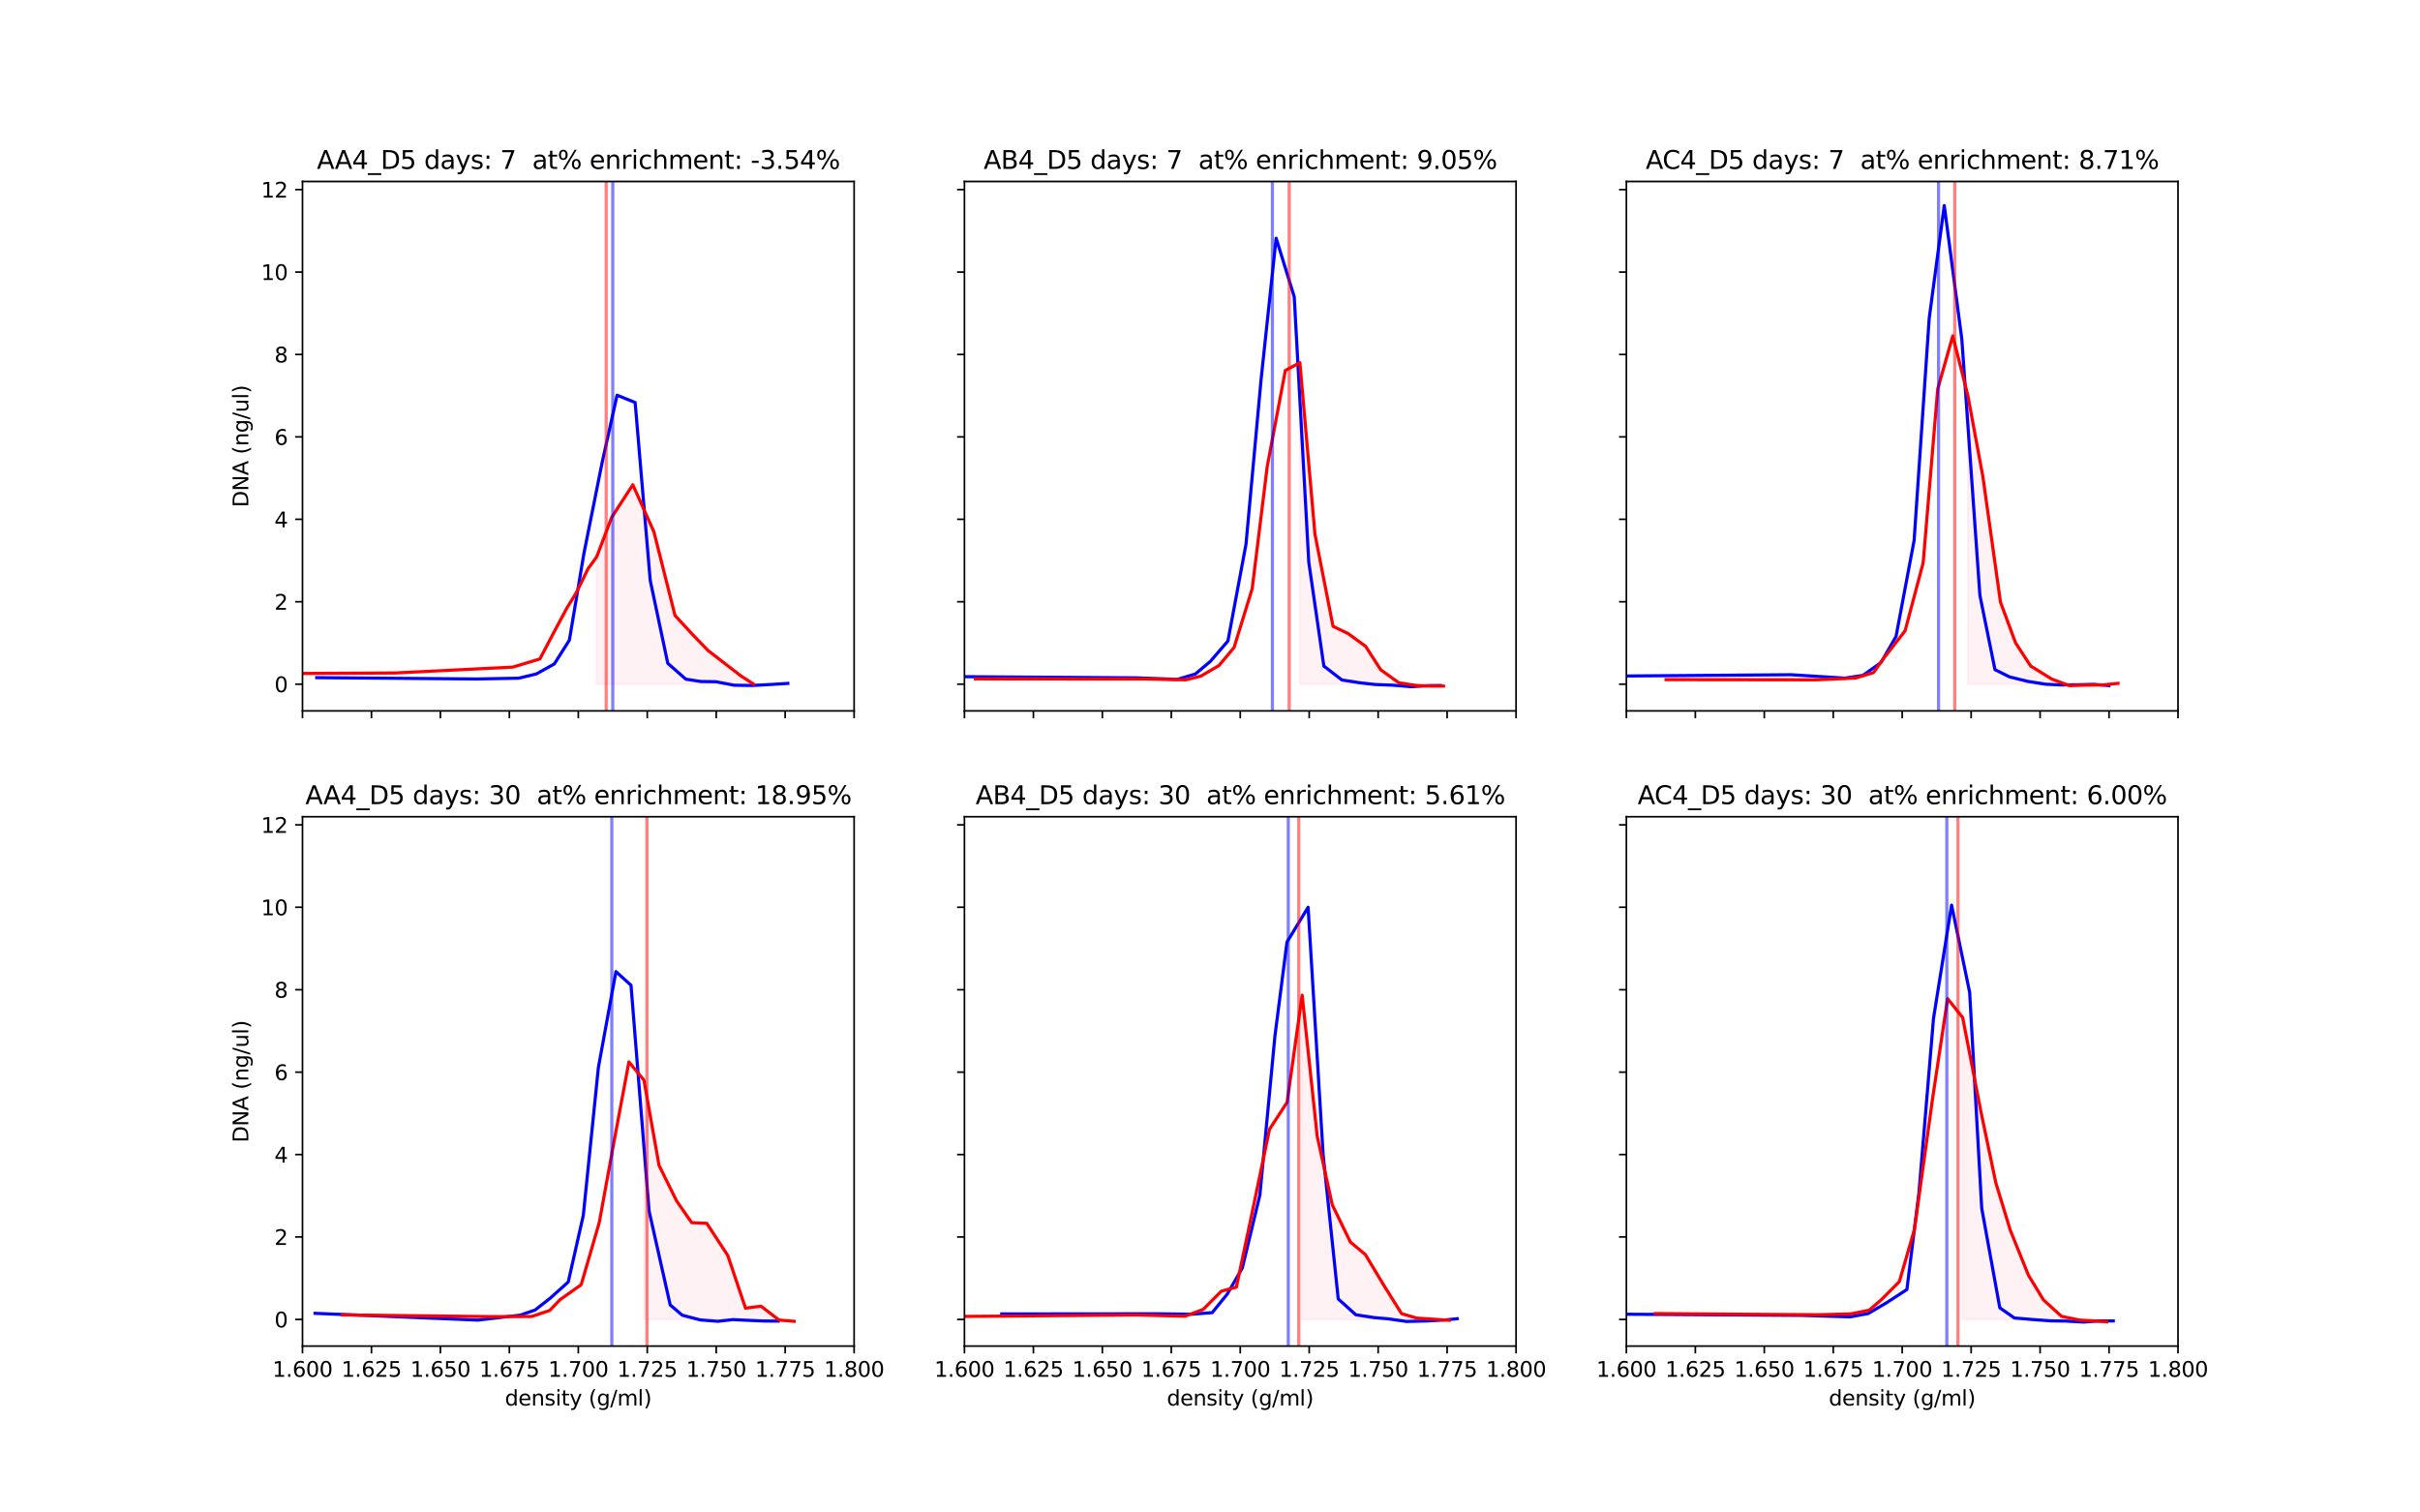 <?xml version="1.0" encoding="utf-8" standalone="no"?>
<!DOCTYPE svg PUBLIC "-//W3C//DTD SVG 1.1//EN"
  "http://www.w3.org/Graphics/SVG/1.1/DTD/svg11.dtd">
<svg xmlns:xlink="http://www.w3.org/1999/xlink" width="1152pt" height="720pt" viewBox="0 0 1152 720" xmlns="http://www.w3.org/2000/svg" version="1.1">
 <defs>
  <style type="text/css">*{stroke-linejoin: round; stroke-linecap: butt}</style>
 </defs>
 <g id="figure_1">
  <g id="patch_1">
   <path d="M 0 720 
L 1152 720 
L 1152 0 
L 0 0 
z
" style="fill: #ffffff"/>
  </g>
  <g id="axes_1">
   <g id="patch_2">
    <path d="M 144 338.4 
L 406.588 338.4 
L 406.588 86.4 
L 144 86.4 
z
" style="fill: #ffffff"/>
   </g>
   <g id="PolyCollection_1">
    <defs>
     <path id="mb2766f5282" d="M 358.632 -394.307 
L 358.632 -394.396 
L 352.893 -398.101 
L 345.72 -403.619 
L 337.111 -410.285 
L 329.938 -417.673 
L 321.329 -427.003 
L 311.286 -466.827 
L 301.243 -489.235 
L 291.2 -473.75 
L 284.026 -454.891 
L 284.026 -394.307 
L 284.026 -394.307 
L 291.2 -394.307 
L 301.243 -394.307 
L 311.286 -394.307 
L 321.329 -394.307 
L 329.938 -394.307 
L 337.111 -394.307 
L 345.72 -394.307 
L 352.893 -394.307 
L 358.632 -394.307 
z
" style="stroke: #ffc0cb; stroke-opacity: 0.2"/>
    </defs>
    <g clip-path="url(#p50e788ad34)">
     <use xlink:href="#mb2766f5282" x="0" y="720" style="fill: #ffc0cb; fill-opacity: 0.2; stroke: #ffc0cb; stroke-opacity: 0.2"/>
    </g>
   </g>
   <g id="matplotlib.axis_1">
    <g id="xtick_1">
     <g id="line2d_1">
      <defs>
       <path id="m146e2b6da6" d="M 0 0 
L 0 3.5 
" style="stroke: #000000; stroke-width: 0.8"/>
      </defs>
      <g>
       <use xlink:href="#m146e2b6da6" x="144" y="338.4" style="stroke: #000000; stroke-width: 0.8"/>
      </g>
     </g>
    </g>
    <g id="xtick_2">
     <g id="line2d_2">
      <g>
       <use xlink:href="#m146e2b6da6" x="176.824" y="338.4" style="stroke: #000000; stroke-width: 0.8"/>
      </g>
     </g>
    </g>
    <g id="xtick_3">
     <g id="line2d_3">
      <g>
       <use xlink:href="#m146e2b6da6" x="209.647" y="338.4" style="stroke: #000000; stroke-width: 0.8"/>
      </g>
     </g>
    </g>
    <g id="xtick_4">
     <g id="line2d_4">
      <g>
       <use xlink:href="#m146e2b6da6" x="242.471" y="338.4" style="stroke: #000000; stroke-width: 0.8"/>
      </g>
     </g>
    </g>
    <g id="xtick_5">
     <g id="line2d_5">
      <g>
       <use xlink:href="#m146e2b6da6" x="275.294" y="338.4" style="stroke: #000000; stroke-width: 0.8"/>
      </g>
     </g>
    </g>
    <g id="xtick_6">
     <g id="line2d_6">
      <g>
       <use xlink:href="#m146e2b6da6" x="308.118" y="338.4" style="stroke: #000000; stroke-width: 0.8"/>
      </g>
     </g>
    </g>
    <g id="xtick_7">
     <g id="line2d_7">
      <g>
       <use xlink:href="#m146e2b6da6" x="340.941" y="338.4" style="stroke: #000000; stroke-width: 0.8"/>
      </g>
     </g>
    </g>
    <g id="xtick_8">
     <g id="line2d_8">
      <g>
       <use xlink:href="#m146e2b6da6" x="373.765" y="338.4" style="stroke: #000000; stroke-width: 0.8"/>
      </g>
     </g>
    </g>
    <g id="xtick_9">
     <g id="line2d_9">
      <g>
       <use xlink:href="#m146e2b6da6" x="406.588" y="338.4" style="stroke: #000000; stroke-width: 0.8"/>
      </g>
     </g>
    </g>
   </g>
   <g id="matplotlib.axis_2">
    <g id="ytick_1">
     <g id="line2d_10">
      <defs>
       <path id="m2c369930fc" d="M 0 0 
L -3.5 0 
" style="stroke: #000000; stroke-width: 0.8"/>
      </defs>
      <g>
       <use xlink:href="#m2c369930fc" x="144" y="325.693" style="stroke: #000000; stroke-width: 0.8"/>
      </g>
     </g>
     <g id="text_1">
      <!-- 0 -->
      <g transform="translate(130.637 329.492)scale(0.1 -0.1)">
       <defs>
        <path id="DejaVuSans-30" d="M 2034 4250 
Q 1547 4250 1301 3770 
Q 1056 3291 1056 2328 
Q 1056 1369 1301 889 
Q 1547 409 2034 409 
Q 2525 409 2770 889 
Q 3016 1369 3016 2328 
Q 3016 3291 2770 3770 
Q 2525 4250 2034 4250 
z
M 2034 4750 
Q 2819 4750 3233 4129 
Q 3647 3509 3647 2328 
Q 3647 1150 3233 529 
Q 2819 -91 2034 -91 
Q 1250 -91 836 529 
Q 422 1150 422 2328 
Q 422 3509 836 4129 
Q 1250 4750 2034 4750 
z
" transform="scale(0.016)"/>
       </defs>
       <use xlink:href="#DejaVuSans-30"/>
      </g>
     </g>
    </g>
    <g id="ytick_2">
     <g id="line2d_11">
      <g>
       <use xlink:href="#m2c369930fc" x="144" y="286.454" style="stroke: #000000; stroke-width: 0.8"/>
      </g>
     </g>
     <g id="text_2">
      <!-- 2 -->
      <g transform="translate(130.637 290.254)scale(0.1 -0.1)">
       <defs>
        <path id="DejaVuSans-32" d="M 1228 531 
L 3431 531 
L 3431 0 
L 469 0 
L 469 531 
Q 828 903 1448 1529 
Q 2069 2156 2228 2338 
Q 2531 2678 2651 2914 
Q 2772 3150 2772 3378 
Q 2772 3750 2511 3984 
Q 2250 4219 1831 4219 
Q 1534 4219 1204 4116 
Q 875 4013 500 3803 
L 500 4441 
Q 881 4594 1212 4672 
Q 1544 4750 1819 4750 
Q 2544 4750 2975 4387 
Q 3406 4025 3406 3419 
Q 3406 3131 3298 2873 
Q 3191 2616 2906 2266 
Q 2828 2175 2409 1742 
Q 1991 1309 1228 531 
z
" transform="scale(0.016)"/>
       </defs>
       <use xlink:href="#DejaVuSans-32"/>
      </g>
     </g>
    </g>
    <g id="ytick_3">
     <g id="line2d_12">
      <g>
       <use xlink:href="#m2c369930fc" x="144" y="247.216" style="stroke: #000000; stroke-width: 0.8"/>
      </g>
     </g>
     <g id="text_3">
      <!-- 4 -->
      <g transform="translate(130.637 251.015)scale(0.1 -0.1)">
       <defs>
        <path id="DejaVuSans-34" d="M 2419 4116 
L 825 1625 
L 2419 1625 
L 2419 4116 
z
M 2253 4666 
L 3047 4666 
L 3047 1625 
L 3713 1625 
L 3713 1100 
L 3047 1100 
L 3047 0 
L 2419 0 
L 2419 1100 
L 313 1100 
L 313 1709 
L 2253 4666 
z
" transform="scale(0.016)"/>
       </defs>
       <use xlink:href="#DejaVuSans-34"/>
      </g>
     </g>
    </g>
    <g id="ytick_4">
     <g id="line2d_13">
      <g>
       <use xlink:href="#m2c369930fc" x="144" y="207.978" style="stroke: #000000; stroke-width: 0.8"/>
      </g>
     </g>
     <g id="text_4">
      <!-- 6 -->
      <g transform="translate(130.637 211.777)scale(0.1 -0.1)">
       <defs>
        <path id="DejaVuSans-36" d="M 2113 2584 
Q 1688 2584 1439 2293 
Q 1191 2003 1191 1497 
Q 1191 994 1439 701 
Q 1688 409 2113 409 
Q 2538 409 2786 701 
Q 3034 994 3034 1497 
Q 3034 2003 2786 2293 
Q 2538 2584 2113 2584 
z
M 3366 4563 
L 3366 3988 
Q 3128 4100 2886 4159 
Q 2644 4219 2406 4219 
Q 1781 4219 1451 3797 
Q 1122 3375 1075 2522 
Q 1259 2794 1537 2939 
Q 1816 3084 2150 3084 
Q 2853 3084 3261 2657 
Q 3669 2231 3669 1497 
Q 3669 778 3244 343 
Q 2819 -91 2113 -91 
Q 1303 -91 875 529 
Q 447 1150 447 2328 
Q 447 3434 972 4092 
Q 1497 4750 2381 4750 
Q 2619 4750 2861 4703 
Q 3103 4656 3366 4563 
z
" transform="scale(0.016)"/>
       </defs>
       <use xlink:href="#DejaVuSans-36"/>
      </g>
     </g>
    </g>
    <g id="ytick_5">
     <g id="line2d_14">
      <g>
       <use xlink:href="#m2c369930fc" x="144" y="168.739" style="stroke: #000000; stroke-width: 0.8"/>
      </g>
     </g>
     <g id="text_5">
      <!-- 8 -->
      <g transform="translate(130.637 172.539)scale(0.1 -0.1)">
       <defs>
        <path id="DejaVuSans-38" d="M 2034 2216 
Q 1584 2216 1326 1975 
Q 1069 1734 1069 1313 
Q 1069 891 1326 650 
Q 1584 409 2034 409 
Q 2484 409 2743 651 
Q 3003 894 3003 1313 
Q 3003 1734 2745 1975 
Q 2488 2216 2034 2216 
z
M 1403 2484 
Q 997 2584 770 2862 
Q 544 3141 544 3541 
Q 544 4100 942 4425 
Q 1341 4750 2034 4750 
Q 2731 4750 3128 4425 
Q 3525 4100 3525 3541 
Q 3525 3141 3298 2862 
Q 3072 2584 2669 2484 
Q 3125 2378 3379 2068 
Q 3634 1759 3634 1313 
Q 3634 634 3220 271 
Q 2806 -91 2034 -91 
Q 1263 -91 848 271 
Q 434 634 434 1313 
Q 434 1759 690 2068 
Q 947 2378 1403 2484 
z
M 1172 3481 
Q 1172 3119 1398 2916 
Q 1625 2713 2034 2713 
Q 2441 2713 2670 2916 
Q 2900 3119 2900 3481 
Q 2900 3844 2670 4047 
Q 2441 4250 2034 4250 
Q 1625 4250 1398 4047 
Q 1172 3844 1172 3481 
z
" transform="scale(0.016)"/>
       </defs>
       <use xlink:href="#DejaVuSans-38"/>
      </g>
     </g>
    </g>
    <g id="ytick_6">
     <g id="line2d_15">
      <g>
       <use xlink:href="#m2c369930fc" x="144" y="129.501" style="stroke: #000000; stroke-width: 0.8"/>
      </g>
     </g>
     <g id="text_6">
      <!-- 10 -->
      <g transform="translate(124.275 133.3)scale(0.1 -0.1)">
       <defs>
        <path id="DejaVuSans-31" d="M 794 531 
L 1825 531 
L 1825 4091 
L 703 3866 
L 703 4441 
L 1819 4666 
L 2450 4666 
L 2450 531 
L 3481 531 
L 3481 0 
L 794 0 
L 794 531 
z
" transform="scale(0.016)"/>
       </defs>
       <use xlink:href="#DejaVuSans-31"/>
       <use xlink:href="#DejaVuSans-30" x="63.623"/>
      </g>
     </g>
    </g>
    <g id="ytick_7">
     <g id="line2d_16">
      <g>
       <use xlink:href="#m2c369930fc" x="144" y="90.263" style="stroke: #000000; stroke-width: 0.8"/>
      </g>
     </g>
     <g id="text_7">
      <!-- 12 -->
      <g transform="translate(124.275 94.062)scale(0.1 -0.1)">
       <use xlink:href="#DejaVuSans-31"/>
       <use xlink:href="#DejaVuSans-32" x="63.623"/>
      </g>
     </g>
    </g>
    <g id="text_8">
     <!-- DNA (ng/ul) -->
     <g transform="translate(118.195 241.487)rotate(-90)scale(0.1 -0.1)">
      <defs>
       <path id="DejaVuSans-44" d="M 1259 4147 
L 1259 519 
L 2022 519 
Q 2988 519 3436 956 
Q 3884 1394 3884 2338 
Q 3884 3275 3436 3711 
Q 2988 4147 2022 4147 
L 1259 4147 
z
M 628 4666 
L 1925 4666 
Q 3281 4666 3915 4102 
Q 4550 3538 4550 2338 
Q 4550 1131 3912 565 
Q 3275 0 1925 0 
L 628 0 
L 628 4666 
z
" transform="scale(0.016)"/>
       <path id="DejaVuSans-4e" d="M 628 4666 
L 1478 4666 
L 3547 763 
L 3547 4666 
L 4159 4666 
L 4159 0 
L 3309 0 
L 1241 3903 
L 1241 0 
L 628 0 
L 628 4666 
z
" transform="scale(0.016)"/>
       <path id="DejaVuSans-41" d="M 2188 4044 
L 1331 1722 
L 3047 1722 
L 2188 4044 
z
M 1831 4666 
L 2547 4666 
L 4325 0 
L 3669 0 
L 3244 1197 
L 1141 1197 
L 716 0 
L 50 0 
L 1831 4666 
z
" transform="scale(0.016)"/>
       <path id="DejaVuSans-20" transform="scale(0.016)"/>
       <path id="DejaVuSans-28" d="M 1984 4856 
Q 1566 4138 1362 3434 
Q 1159 2731 1159 2009 
Q 1159 1288 1364 580 
Q 1569 -128 1984 -844 
L 1484 -844 
Q 1016 -109 783 600 
Q 550 1309 550 2009 
Q 550 2706 781 3412 
Q 1013 4119 1484 4856 
L 1984 4856 
z
" transform="scale(0.016)"/>
       <path id="DejaVuSans-6e" d="M 3513 2113 
L 3513 0 
L 2938 0 
L 2938 2094 
Q 2938 2591 2744 2837 
Q 2550 3084 2163 3084 
Q 1697 3084 1428 2787 
Q 1159 2491 1159 1978 
L 1159 0 
L 581 0 
L 581 3500 
L 1159 3500 
L 1159 2956 
Q 1366 3272 1645 3428 
Q 1925 3584 2291 3584 
Q 2894 3584 3203 3211 
Q 3513 2838 3513 2113 
z
" transform="scale(0.016)"/>
       <path id="DejaVuSans-67" d="M 2906 1791 
Q 2906 2416 2648 2759 
Q 2391 3103 1925 3103 
Q 1463 3103 1205 2759 
Q 947 2416 947 1791 
Q 947 1169 1205 825 
Q 1463 481 1925 481 
Q 2391 481 2648 825 
Q 2906 1169 2906 1791 
z
M 3481 434 
Q 3481 -459 3084 -895 
Q 2688 -1331 1869 -1331 
Q 1566 -1331 1297 -1286 
Q 1028 -1241 775 -1147 
L 775 -588 
Q 1028 -725 1275 -790 
Q 1522 -856 1778 -856 
Q 2344 -856 2625 -561 
Q 2906 -266 2906 331 
L 2906 616 
Q 2728 306 2450 153 
Q 2172 0 1784 0 
Q 1141 0 747 490 
Q 353 981 353 1791 
Q 353 2603 747 3093 
Q 1141 3584 1784 3584 
Q 2172 3584 2450 3431 
Q 2728 3278 2906 2969 
L 2906 3500 
L 3481 3500 
L 3481 434 
z
" transform="scale(0.016)"/>
       <path id="DejaVuSans-2f" d="M 1625 4666 
L 2156 4666 
L 531 -594 
L 0 -594 
L 1625 4666 
z
" transform="scale(0.016)"/>
       <path id="DejaVuSans-75" d="M 544 1381 
L 544 3500 
L 1119 3500 
L 1119 1403 
Q 1119 906 1312 657 
Q 1506 409 1894 409 
Q 2359 409 2629 706 
Q 2900 1003 2900 1516 
L 2900 3500 
L 3475 3500 
L 3475 0 
L 2900 0 
L 2900 538 
Q 2691 219 2414 64 
Q 2138 -91 1772 -91 
Q 1169 -91 856 284 
Q 544 659 544 1381 
z
M 1991 3584 
L 1991 3584 
z
" transform="scale(0.016)"/>
       <path id="DejaVuSans-6c" d="M 603 4863 
L 1178 4863 
L 1178 0 
L 603 0 
L 603 4863 
z
" transform="scale(0.016)"/>
       <path id="DejaVuSans-29" d="M 513 4856 
L 1013 4856 
Q 1481 4119 1714 3412 
Q 1947 2706 1947 2009 
Q 1947 1309 1714 600 
Q 1481 -109 1013 -844 
L 513 -844 
Q 928 -128 1133 580 
Q 1338 1288 1338 2009 
Q 1338 2731 1133 3434 
Q 928 4138 513 4856 
z
" transform="scale(0.016)"/>
      </defs>
      <use xlink:href="#DejaVuSans-44"/>
      <use xlink:href="#DejaVuSans-4e" x="77.002"/>
      <use xlink:href="#DejaVuSans-41" x="151.807"/>
      <use xlink:href="#DejaVuSans-20" x="220.215"/>
      <use xlink:href="#DejaVuSans-28" x="252.002"/>
      <use xlink:href="#DejaVuSans-6e" x="291.016"/>
      <use xlink:href="#DejaVuSans-67" x="354.395"/>
      <use xlink:href="#DejaVuSans-2f" x="417.871"/>
      <use xlink:href="#DejaVuSans-75" x="451.562"/>
      <use xlink:href="#DejaVuSans-6c" x="514.941"/>
      <use xlink:href="#DejaVuSans-29" x="542.725"/>
     </g>
    </g>
   </g>
   <g id="line2d_17">
    <path d="M 375.024 325.326 
L 368.101 325.77 
L 358.058 326.321 
L 349.45 326.191 
L 340.842 324.528 
L 333.668 324.425 
L 326.494 323.319 
L 317.886 315.775 
L 309.529 276.312 
L 302.355 191.611 
L 293.747 188.134 
L 286.573 220.482 
L 277.964 263.483 
L 271.042 304.727 
L 263.868 316.068 
L 255.26 320.841 
L 246.903 322.85 
L 226.816 323.217 
L 150.776 322.587 
" clip-path="url(#p50e788ad34)" style="fill: none; stroke: #0000ff; stroke-width: 1.5; stroke-linecap: square"/>
   </g>
   <g id="line2d_18">
    <path d="M 358.632 325.604 
L 352.893 321.899 
L 345.72 316.381 
L 337.111 309.715 
L 329.938 302.327 
L 321.329 292.997 
L 311.286 253.173 
L 301.243 230.765 
L 291.2 246.25 
L 284.026 265.109 
L 279.973 270.682 
L 274.234 282.35 
L 269.93 289.313 
L 264.191 300.025 
L 257.017 313.67 
L 244.105 317.569 
L 188.15 320.36 
L 13.364 321.257 
L -1 321.349 
" clip-path="url(#p50e788ad34)" style="fill: none; stroke: #ff0000; stroke-width: 1.5; stroke-linecap: square"/>
   </g>
   <g id="line2d_19">
    <path d="M 291.7 338.4 
L 291.7 86.4 
" clip-path="url(#p50e788ad34)" style="fill: none; stroke: #0000ff; stroke-opacity: 0.5; stroke-width: 1.5; stroke-linecap: square"/>
   </g>
   <g id="line2d_20">
    <path d="M 288.57 338.4 
L 288.57 86.4 
" clip-path="url(#p50e788ad34)" style="fill: none; stroke: #ff0000; stroke-opacity: 0.5; stroke-width: 1.5; stroke-linecap: square"/>
   </g>
   <g id="patch_3">
    <path d="M 144 338.4 
L 144 86.4 
" style="fill: none; stroke: #000000; stroke-width: 0.8; stroke-linejoin: miter; stroke-linecap: square"/>
   </g>
   <g id="patch_4">
    <path d="M 406.588 338.4 
L 406.588 86.4 
" style="fill: none; stroke: #000000; stroke-width: 0.8; stroke-linejoin: miter; stroke-linecap: square"/>
   </g>
   <g id="patch_5">
    <path d="M 144 338.4 
L 406.588 338.4 
" style="fill: none; stroke: #000000; stroke-width: 0.8; stroke-linejoin: miter; stroke-linecap: square"/>
   </g>
   <g id="patch_6">
    <path d="M 144 86.4 
L 406.588 86.4 
" style="fill: none; stroke: #000000; stroke-width: 0.8; stroke-linejoin: miter; stroke-linecap: square"/>
   </g>
   <g id="text_9">
    <!-- AA4_D5 days: 7  at% enrichment: -3.54% -->
    <g transform="translate(150.826 80.4)scale(0.12 -0.12)">
     <defs>
      <path id="DejaVuSans-5f" d="M 3263 -1063 
L 3263 -1509 
L -63 -1509 
L -63 -1063 
L 3263 -1063 
z
" transform="scale(0.016)"/>
      <path id="DejaVuSans-35" d="M 691 4666 
L 3169 4666 
L 3169 4134 
L 1269 4134 
L 1269 2991 
Q 1406 3038 1543 3061 
Q 1681 3084 1819 3084 
Q 2600 3084 3056 2656 
Q 3513 2228 3513 1497 
Q 3513 744 3044 326 
Q 2575 -91 1722 -91 
Q 1428 -91 1123 -41 
Q 819 9 494 109 
L 494 744 
Q 775 591 1075 516 
Q 1375 441 1709 441 
Q 2250 441 2565 725 
Q 2881 1009 2881 1497 
Q 2881 1984 2565 2268 
Q 2250 2553 1709 2553 
Q 1456 2553 1204 2497 
Q 953 2441 691 2322 
L 691 4666 
z
" transform="scale(0.016)"/>
      <path id="DejaVuSans-64" d="M 2906 2969 
L 2906 4863 
L 3481 4863 
L 3481 0 
L 2906 0 
L 2906 525 
Q 2725 213 2448 61 
Q 2172 -91 1784 -91 
Q 1150 -91 751 415 
Q 353 922 353 1747 
Q 353 2572 751 3078 
Q 1150 3584 1784 3584 
Q 2172 3584 2448 3432 
Q 2725 3281 2906 2969 
z
M 947 1747 
Q 947 1113 1208 752 
Q 1469 391 1925 391 
Q 2381 391 2643 752 
Q 2906 1113 2906 1747 
Q 2906 2381 2643 2742 
Q 2381 3103 1925 3103 
Q 1469 3103 1208 2742 
Q 947 2381 947 1747 
z
" transform="scale(0.016)"/>
      <path id="DejaVuSans-61" d="M 2194 1759 
Q 1497 1759 1228 1600 
Q 959 1441 959 1056 
Q 959 750 1161 570 
Q 1363 391 1709 391 
Q 2188 391 2477 730 
Q 2766 1069 2766 1631 
L 2766 1759 
L 2194 1759 
z
M 3341 1997 
L 3341 0 
L 2766 0 
L 2766 531 
Q 2569 213 2275 61 
Q 1981 -91 1556 -91 
Q 1019 -91 701 211 
Q 384 513 384 1019 
Q 384 1609 779 1909 
Q 1175 2209 1959 2209 
L 2766 2209 
L 2766 2266 
Q 2766 2663 2505 2880 
Q 2244 3097 1772 3097 
Q 1472 3097 1187 3025 
Q 903 2953 641 2809 
L 641 3341 
Q 956 3463 1253 3523 
Q 1550 3584 1831 3584 
Q 2591 3584 2966 3190 
Q 3341 2797 3341 1997 
z
" transform="scale(0.016)"/>
      <path id="DejaVuSans-79" d="M 2059 -325 
Q 1816 -950 1584 -1140 
Q 1353 -1331 966 -1331 
L 506 -1331 
L 506 -850 
L 844 -850 
Q 1081 -850 1212 -737 
Q 1344 -625 1503 -206 
L 1606 56 
L 191 3500 
L 800 3500 
L 1894 763 
L 2988 3500 
L 3597 3500 
L 2059 -325 
z
" transform="scale(0.016)"/>
      <path id="DejaVuSans-73" d="M 2834 3397 
L 2834 2853 
Q 2591 2978 2328 3040 
Q 2066 3103 1784 3103 
Q 1356 3103 1142 2972 
Q 928 2841 928 2578 
Q 928 2378 1081 2264 
Q 1234 2150 1697 2047 
L 1894 2003 
Q 2506 1872 2764 1633 
Q 3022 1394 3022 966 
Q 3022 478 2636 193 
Q 2250 -91 1575 -91 
Q 1294 -91 989 -36 
Q 684 19 347 128 
L 347 722 
Q 666 556 975 473 
Q 1284 391 1588 391 
Q 1994 391 2212 530 
Q 2431 669 2431 922 
Q 2431 1156 2273 1281 
Q 2116 1406 1581 1522 
L 1381 1569 
Q 847 1681 609 1914 
Q 372 2147 372 2553 
Q 372 3047 722 3315 
Q 1072 3584 1716 3584 
Q 2034 3584 2315 3537 
Q 2597 3491 2834 3397 
z
" transform="scale(0.016)"/>
      <path id="DejaVuSans-3a" d="M 750 794 
L 1409 794 
L 1409 0 
L 750 0 
L 750 794 
z
M 750 3309 
L 1409 3309 
L 1409 2516 
L 750 2516 
L 750 3309 
z
" transform="scale(0.016)"/>
      <path id="DejaVuSans-37" d="M 525 4666 
L 3525 4666 
L 3525 4397 
L 1831 0 
L 1172 0 
L 2766 4134 
L 525 4134 
L 525 4666 
z
" transform="scale(0.016)"/>
      <path id="DejaVuSans-74" d="M 1172 4494 
L 1172 3500 
L 2356 3500 
L 2356 3053 
L 1172 3053 
L 1172 1153 
Q 1172 725 1289 603 
Q 1406 481 1766 481 
L 2356 481 
L 2356 0 
L 1766 0 
Q 1100 0 847 248 
Q 594 497 594 1153 
L 594 3053 
L 172 3053 
L 172 3500 
L 594 3500 
L 594 4494 
L 1172 4494 
z
" transform="scale(0.016)"/>
      <path id="DejaVuSans-25" d="M 4653 2053 
Q 4381 2053 4226 1822 
Q 4072 1591 4072 1178 
Q 4072 772 4226 539 
Q 4381 306 4653 306 
Q 4919 306 5073 539 
Q 5228 772 5228 1178 
Q 5228 1588 5073 1820 
Q 4919 2053 4653 2053 
z
M 4653 2450 
Q 5147 2450 5437 2106 
Q 5728 1763 5728 1178 
Q 5728 594 5436 251 
Q 5144 -91 4653 -91 
Q 4153 -91 3862 251 
Q 3572 594 3572 1178 
Q 3572 1766 3864 2108 
Q 4156 2450 4653 2450 
z
M 1428 4353 
Q 1159 4353 1004 4120 
Q 850 3888 850 3481 
Q 850 3069 1003 2837 
Q 1156 2606 1428 2606 
Q 1700 2606 1854 2837 
Q 2009 3069 2009 3481 
Q 2009 3884 1853 4118 
Q 1697 4353 1428 4353 
z
M 4250 4750 
L 4750 4750 
L 1831 -91 
L 1331 -91 
L 4250 4750 
z
M 1428 4750 
Q 1922 4750 2215 4408 
Q 2509 4066 2509 3481 
Q 2509 2891 2217 2550 
Q 1925 2209 1428 2209 
Q 931 2209 642 2551 
Q 353 2894 353 3481 
Q 353 4063 643 4406 
Q 934 4750 1428 4750 
z
" transform="scale(0.016)"/>
      <path id="DejaVuSans-65" d="M 3597 1894 
L 3597 1613 
L 953 1613 
Q 991 1019 1311 708 
Q 1631 397 2203 397 
Q 2534 397 2845 478 
Q 3156 559 3463 722 
L 3463 178 
Q 3153 47 2828 -22 
Q 2503 -91 2169 -91 
Q 1331 -91 842 396 
Q 353 884 353 1716 
Q 353 2575 817 3079 
Q 1281 3584 2069 3584 
Q 2775 3584 3186 3129 
Q 3597 2675 3597 1894 
z
M 3022 2063 
Q 3016 2534 2758 2815 
Q 2500 3097 2075 3097 
Q 1594 3097 1305 2825 
Q 1016 2553 972 2059 
L 3022 2063 
z
" transform="scale(0.016)"/>
      <path id="DejaVuSans-72" d="M 2631 2963 
Q 2534 3019 2420 3045 
Q 2306 3072 2169 3072 
Q 1681 3072 1420 2755 
Q 1159 2438 1159 1844 
L 1159 0 
L 581 0 
L 581 3500 
L 1159 3500 
L 1159 2956 
Q 1341 3275 1631 3429 
Q 1922 3584 2338 3584 
Q 2397 3584 2469 3576 
Q 2541 3569 2628 3553 
L 2631 2963 
z
" transform="scale(0.016)"/>
      <path id="DejaVuSans-69" d="M 603 3500 
L 1178 3500 
L 1178 0 
L 603 0 
L 603 3500 
z
M 603 4863 
L 1178 4863 
L 1178 4134 
L 603 4134 
L 603 4863 
z
" transform="scale(0.016)"/>
      <path id="DejaVuSans-63" d="M 3122 3366 
L 3122 2828 
Q 2878 2963 2633 3030 
Q 2388 3097 2138 3097 
Q 1578 3097 1268 2742 
Q 959 2388 959 1747 
Q 959 1106 1268 751 
Q 1578 397 2138 397 
Q 2388 397 2633 464 
Q 2878 531 3122 666 
L 3122 134 
Q 2881 22 2623 -34 
Q 2366 -91 2075 -91 
Q 1284 -91 818 406 
Q 353 903 353 1747 
Q 353 2603 823 3093 
Q 1294 3584 2113 3584 
Q 2378 3584 2631 3529 
Q 2884 3475 3122 3366 
z
" transform="scale(0.016)"/>
      <path id="DejaVuSans-68" d="M 3513 2113 
L 3513 0 
L 2938 0 
L 2938 2094 
Q 2938 2591 2744 2837 
Q 2550 3084 2163 3084 
Q 1697 3084 1428 2787 
Q 1159 2491 1159 1978 
L 1159 0 
L 581 0 
L 581 4863 
L 1159 4863 
L 1159 2956 
Q 1366 3272 1645 3428 
Q 1925 3584 2291 3584 
Q 2894 3584 3203 3211 
Q 3513 2838 3513 2113 
z
" transform="scale(0.016)"/>
      <path id="DejaVuSans-6d" d="M 3328 2828 
Q 3544 3216 3844 3400 
Q 4144 3584 4550 3584 
Q 5097 3584 5394 3201 
Q 5691 2819 5691 2113 
L 5691 0 
L 5113 0 
L 5113 2094 
Q 5113 2597 4934 2840 
Q 4756 3084 4391 3084 
Q 3944 3084 3684 2787 
Q 3425 2491 3425 1978 
L 3425 0 
L 2847 0 
L 2847 2094 
Q 2847 2600 2669 2842 
Q 2491 3084 2119 3084 
Q 1678 3084 1418 2786 
Q 1159 2488 1159 1978 
L 1159 0 
L 581 0 
L 581 3500 
L 1159 3500 
L 1159 2956 
Q 1356 3278 1631 3431 
Q 1906 3584 2284 3584 
Q 2666 3584 2933 3390 
Q 3200 3197 3328 2828 
z
" transform="scale(0.016)"/>
      <path id="DejaVuSans-2d" d="M 313 2009 
L 1997 2009 
L 1997 1497 
L 313 1497 
L 313 2009 
z
" transform="scale(0.016)"/>
      <path id="DejaVuSans-33" d="M 2597 2516 
Q 3050 2419 3304 2112 
Q 3559 1806 3559 1356 
Q 3559 666 3084 287 
Q 2609 -91 1734 -91 
Q 1441 -91 1130 -33 
Q 819 25 488 141 
L 488 750 
Q 750 597 1062 519 
Q 1375 441 1716 441 
Q 2309 441 2620 675 
Q 2931 909 2931 1356 
Q 2931 1769 2642 2001 
Q 2353 2234 1838 2234 
L 1294 2234 
L 1294 2753 
L 1863 2753 
Q 2328 2753 2575 2939 
Q 2822 3125 2822 3475 
Q 2822 3834 2567 4026 
Q 2313 4219 1838 4219 
Q 1578 4219 1281 4162 
Q 984 4106 628 3988 
L 628 4550 
Q 988 4650 1302 4700 
Q 1616 4750 1894 4750 
Q 2613 4750 3031 4423 
Q 3450 4097 3450 3541 
Q 3450 3153 3228 2886 
Q 3006 2619 2597 2516 
z
" transform="scale(0.016)"/>
      <path id="DejaVuSans-2e" d="M 684 794 
L 1344 794 
L 1344 0 
L 684 0 
L 684 794 
z
" transform="scale(0.016)"/>
     </defs>
     <use xlink:href="#DejaVuSans-41"/>
     <use xlink:href="#DejaVuSans-41" x="71.158"/>
     <use xlink:href="#DejaVuSans-34" x="139.566"/>
     <use xlink:href="#DejaVuSans-5f" x="203.189"/>
     <use xlink:href="#DejaVuSans-44" x="253.189"/>
     <use xlink:href="#DejaVuSans-35" x="330.191"/>
     <use xlink:href="#DejaVuSans-20" x="393.814"/>
     <use xlink:href="#DejaVuSans-64" x="425.602"/>
     <use xlink:href="#DejaVuSans-61" x="489.078"/>
     <use xlink:href="#DejaVuSans-79" x="550.357"/>
     <use xlink:href="#DejaVuSans-73" x="609.537"/>
     <use xlink:href="#DejaVuSans-3a" x="661.637"/>
     <use xlink:href="#DejaVuSans-20" x="695.328"/>
     <use xlink:href="#DejaVuSans-37" x="727.115"/>
     <use xlink:href="#DejaVuSans-20" x="790.738"/>
     <use xlink:href="#DejaVuSans-20" x="822.525"/>
     <use xlink:href="#DejaVuSans-61" x="854.312"/>
     <use xlink:href="#DejaVuSans-74" x="915.592"/>
     <use xlink:href="#DejaVuSans-25" x="954.801"/>
     <use xlink:href="#DejaVuSans-20" x="1049.82"/>
     <use xlink:href="#DejaVuSans-65" x="1081.607"/>
     <use xlink:href="#DejaVuSans-6e" x="1143.131"/>
     <use xlink:href="#DejaVuSans-72" x="1206.51"/>
     <use xlink:href="#DejaVuSans-69" x="1247.623"/>
     <use xlink:href="#DejaVuSans-63" x="1275.406"/>
     <use xlink:href="#DejaVuSans-68" x="1330.387"/>
     <use xlink:href="#DejaVuSans-6d" x="1393.766"/>
     <use xlink:href="#DejaVuSans-65" x="1491.178"/>
     <use xlink:href="#DejaVuSans-6e" x="1552.701"/>
     <use xlink:href="#DejaVuSans-74" x="1616.08"/>
     <use xlink:href="#DejaVuSans-3a" x="1655.289"/>
     <use xlink:href="#DejaVuSans-20" x="1688.98"/>
     <use xlink:href="#DejaVuSans-2d" x="1720.768"/>
     <use xlink:href="#DejaVuSans-33" x="1756.852"/>
     <use xlink:href="#DejaVuSans-2e" x="1820.475"/>
     <use xlink:href="#DejaVuSans-35" x="1852.262"/>
     <use xlink:href="#DejaVuSans-34" x="1915.885"/>
     <use xlink:href="#DejaVuSans-25" x="1979.508"/>
    </g>
   </g>
  </g>
  <g id="axes_2">
   <g id="patch_7">
    <path d="M 459.106 338.4 
L 721.694 338.4 
L 721.694 86.4 
L 459.106 86.4 
z
" style="fill: #ffffff"/>
   </g>
   <g id="PolyCollection_2">
    <defs>
     <path id="m08c0940a26" d="M 687.153 -394.307 
L 687.153 -393.386 
L 681.665 -393.389 
L 674.491 -393.636 
L 665.883 -394.979 
L 657.275 -401.156 
L 650.101 -412.3 
L 641.744 -418.399 
L 634.57 -421.832 
L 625.962 -465.705 
L 618.788 -547.345 
L 618.788 -394.307 
L 618.788 -394.307 
L 625.962 -394.307 
L 634.57 -394.307 
L 641.744 -394.307 
L 650.101 -394.307 
L 657.275 -394.307 
L 665.883 -394.307 
L 674.491 -394.307 
L 681.665 -394.307 
L 687.153 -394.307 
z
" style="stroke: #ffc0cb; stroke-opacity: 0.2"/>
    </defs>
    <g clip-path="url(#p913abefc32)">
     <use xlink:href="#m08c0940a26" x="0" y="720" style="fill: #ffc0cb; fill-opacity: 0.2; stroke: #ffc0cb; stroke-opacity: 0.2"/>
    </g>
   </g>
   <g id="matplotlib.axis_3">
    <g id="xtick_10">
     <g id="line2d_21">
      <g>
       <use xlink:href="#m146e2b6da6" x="459.106" y="338.4" style="stroke: #000000; stroke-width: 0.8"/>
      </g>
     </g>
    </g>
    <g id="xtick_11">
     <g id="line2d_22">
      <g>
       <use xlink:href="#m146e2b6da6" x="491.929" y="338.4" style="stroke: #000000; stroke-width: 0.8"/>
      </g>
     </g>
    </g>
    <g id="xtick_12">
     <g id="line2d_23">
      <g>
       <use xlink:href="#m146e2b6da6" x="524.753" y="338.4" style="stroke: #000000; stroke-width: 0.8"/>
      </g>
     </g>
    </g>
    <g id="xtick_13">
     <g id="line2d_24">
      <g>
       <use xlink:href="#m146e2b6da6" x="557.576" y="338.4" style="stroke: #000000; stroke-width: 0.8"/>
      </g>
     </g>
    </g>
    <g id="xtick_14">
     <g id="line2d_25">
      <g>
       <use xlink:href="#m146e2b6da6" x="590.4" y="338.4" style="stroke: #000000; stroke-width: 0.8"/>
      </g>
     </g>
    </g>
    <g id="xtick_15">
     <g id="line2d_26">
      <g>
       <use xlink:href="#m146e2b6da6" x="623.224" y="338.4" style="stroke: #000000; stroke-width: 0.8"/>
      </g>
     </g>
    </g>
    <g id="xtick_16">
     <g id="line2d_27">
      <g>
       <use xlink:href="#m146e2b6da6" x="656.047" y="338.4" style="stroke: #000000; stroke-width: 0.8"/>
      </g>
     </g>
    </g>
    <g id="xtick_17">
     <g id="line2d_28">
      <g>
       <use xlink:href="#m146e2b6da6" x="688.871" y="338.4" style="stroke: #000000; stroke-width: 0.8"/>
      </g>
     </g>
    </g>
    <g id="xtick_18">
     <g id="line2d_29">
      <g>
       <use xlink:href="#m146e2b6da6" x="721.694" y="338.4" style="stroke: #000000; stroke-width: 0.8"/>
      </g>
     </g>
    </g>
   </g>
   <g id="matplotlib.axis_4">
    <g id="ytick_8">
     <g id="line2d_30">
      <g>
       <use xlink:href="#m2c369930fc" x="459.106" y="325.693" style="stroke: #000000; stroke-width: 0.8"/>
      </g>
     </g>
    </g>
    <g id="ytick_9">
     <g id="line2d_31">
      <g>
       <use xlink:href="#m2c369930fc" x="459.106" y="286.454" style="stroke: #000000; stroke-width: 0.8"/>
      </g>
     </g>
    </g>
    <g id="ytick_10">
     <g id="line2d_32">
      <g>
       <use xlink:href="#m2c369930fc" x="459.106" y="247.216" style="stroke: #000000; stroke-width: 0.8"/>
      </g>
     </g>
    </g>
    <g id="ytick_11">
     <g id="line2d_33">
      <g>
       <use xlink:href="#m2c369930fc" x="459.106" y="207.978" style="stroke: #000000; stroke-width: 0.8"/>
      </g>
     </g>
    </g>
    <g id="ytick_12">
     <g id="line2d_34">
      <g>
       <use xlink:href="#m2c369930fc" x="459.106" y="168.739" style="stroke: #000000; stroke-width: 0.8"/>
      </g>
     </g>
    </g>
    <g id="ytick_13">
     <g id="line2d_35">
      <g>
       <use xlink:href="#m2c369930fc" x="459.106" y="129.501" style="stroke: #000000; stroke-width: 0.8"/>
      </g>
     </g>
    </g>
    <g id="ytick_14">
     <g id="line2d_36">
      <g>
       <use xlink:href="#m2c369930fc" x="459.106" y="90.263" style="stroke: #000000; stroke-width: 0.8"/>
      </g>
     </g>
    </g>
   </g>
   <g id="line2d_37">
    <path d="M 685.646 326.344 
L 679.907 326.409 
L 671.55 326.9 
L 662.942 326.17 
L 654.584 325.85 
L 647.411 325.037 
L 638.802 323.697 
L 630.194 317.069 
L 623.02 267.594 
L 616.098 141.301 
L 607.489 113.41 
L 600.316 180.666 
L 593.142 259.052 
L 584.534 305.14 
L 576.176 314.844 
L 569.003 320.869 
L 560.394 323.416 
L 540.559 322.67 
L 457.345 322.112 
" clip-path="url(#p913abefc32)" style="fill: none; stroke: #0000ff; stroke-width: 1.5; stroke-linecap: square"/>
   </g>
   <g id="line2d_38">
    <path d="M 687.153 326.614 
L 681.665 326.611 
L 674.491 326.364 
L 665.883 325.021 
L 657.275 318.844 
L 650.101 307.7 
L 641.744 301.601 
L 634.57 298.168 
L 625.962 254.295 
L 618.788 172.655 
L 611.865 176.345 
L 603.257 221.975 
L 596.083 280.251 
L 587.475 308.201 
L 580.301 316.797 
L 571.693 321.852 
L 564.519 323.625 
L 545.868 323.236 
L 464.339 323.173 
" clip-path="url(#p913abefc32)" style="fill: none; stroke: #ff0000; stroke-width: 1.5; stroke-linecap: square"/>
   </g>
   <g id="line2d_39">
    <path d="M 605.71 338.4 
L 605.71 86.4 
" clip-path="url(#p913abefc32)" style="fill: none; stroke: #0000ff; stroke-opacity: 0.5; stroke-width: 1.5; stroke-linecap: square"/>
   </g>
   <g id="line2d_40">
    <path d="M 613.704 338.4 
L 613.704 86.4 
" clip-path="url(#p913abefc32)" style="fill: none; stroke: #ff0000; stroke-opacity: 0.5; stroke-width: 1.5; stroke-linecap: square"/>
   </g>
   <g id="patch_8">
    <path d="M 459.106 338.4 
L 459.106 86.4 
" style="fill: none; stroke: #000000; stroke-width: 0.8; stroke-linejoin: miter; stroke-linecap: square"/>
   </g>
   <g id="patch_9">
    <path d="M 721.694 338.4 
L 721.694 86.4 
" style="fill: none; stroke: #000000; stroke-width: 0.8; stroke-linejoin: miter; stroke-linecap: square"/>
   </g>
   <g id="patch_10">
    <path d="M 459.106 338.4 
L 721.694 338.4 
" style="fill: none; stroke: #000000; stroke-width: 0.8; stroke-linejoin: miter; stroke-linecap: square"/>
   </g>
   <g id="patch_11">
    <path d="M 459.106 86.4 
L 721.694 86.4 
" style="fill: none; stroke: #000000; stroke-width: 0.8; stroke-linejoin: miter; stroke-linecap: square"/>
   </g>
   <g id="text_10">
    <!-- AB4_D5 days: 7  at% enrichment: 9.05% -->
    <g transform="translate(468.249 80.4)scale(0.12 -0.12)">
     <defs>
      <path id="DejaVuSans-42" d="M 1259 2228 
L 1259 519 
L 2272 519 
Q 2781 519 3026 730 
Q 3272 941 3272 1375 
Q 3272 1813 3026 2020 
Q 2781 2228 2272 2228 
L 1259 2228 
z
M 1259 4147 
L 1259 2741 
L 2194 2741 
Q 2656 2741 2882 2914 
Q 3109 3088 3109 3444 
Q 3109 3797 2882 3972 
Q 2656 4147 2194 4147 
L 1259 4147 
z
M 628 4666 
L 2241 4666 
Q 2963 4666 3353 4366 
Q 3744 4066 3744 3513 
Q 3744 3084 3544 2831 
Q 3344 2578 2956 2516 
Q 3422 2416 3680 2098 
Q 3938 1781 3938 1306 
Q 3938 681 3513 340 
Q 3088 0 2303 0 
L 628 0 
L 628 4666 
z
" transform="scale(0.016)"/>
      <path id="DejaVuSans-39" d="M 703 97 
L 703 672 
Q 941 559 1184 500 
Q 1428 441 1663 441 
Q 2288 441 2617 861 
Q 2947 1281 2994 2138 
Q 2813 1869 2534 1725 
Q 2256 1581 1919 1581 
Q 1219 1581 811 2004 
Q 403 2428 403 3163 
Q 403 3881 828 4315 
Q 1253 4750 1959 4750 
Q 2769 4750 3195 4129 
Q 3622 3509 3622 2328 
Q 3622 1225 3098 567 
Q 2575 -91 1691 -91 
Q 1453 -91 1209 -44 
Q 966 3 703 97 
z
M 1959 2075 
Q 2384 2075 2632 2365 
Q 2881 2656 2881 3163 
Q 2881 3666 2632 3958 
Q 2384 4250 1959 4250 
Q 1534 4250 1286 3958 
Q 1038 3666 1038 3163 
Q 1038 2656 1286 2365 
Q 1534 2075 1959 2075 
z
" transform="scale(0.016)"/>
     </defs>
     <use xlink:href="#DejaVuSans-41"/>
     <use xlink:href="#DejaVuSans-42" x="68.408"/>
     <use xlink:href="#DejaVuSans-34" x="137.012"/>
     <use xlink:href="#DejaVuSans-5f" x="200.635"/>
     <use xlink:href="#DejaVuSans-44" x="250.635"/>
     <use xlink:href="#DejaVuSans-35" x="327.637"/>
     <use xlink:href="#DejaVuSans-20" x="391.26"/>
     <use xlink:href="#DejaVuSans-64" x="423.047"/>
     <use xlink:href="#DejaVuSans-61" x="486.523"/>
     <use xlink:href="#DejaVuSans-79" x="547.803"/>
     <use xlink:href="#DejaVuSans-73" x="606.982"/>
     <use xlink:href="#DejaVuSans-3a" x="659.082"/>
     <use xlink:href="#DejaVuSans-20" x="692.773"/>
     <use xlink:href="#DejaVuSans-37" x="724.561"/>
     <use xlink:href="#DejaVuSans-20" x="788.184"/>
     <use xlink:href="#DejaVuSans-20" x="819.971"/>
     <use xlink:href="#DejaVuSans-61" x="851.758"/>
     <use xlink:href="#DejaVuSans-74" x="913.037"/>
     <use xlink:href="#DejaVuSans-25" x="952.246"/>
     <use xlink:href="#DejaVuSans-20" x="1047.266"/>
     <use xlink:href="#DejaVuSans-65" x="1079.053"/>
     <use xlink:href="#DejaVuSans-6e" x="1140.576"/>
     <use xlink:href="#DejaVuSans-72" x="1203.955"/>
     <use xlink:href="#DejaVuSans-69" x="1245.068"/>
     <use xlink:href="#DejaVuSans-63" x="1272.852"/>
     <use xlink:href="#DejaVuSans-68" x="1327.832"/>
     <use xlink:href="#DejaVuSans-6d" x="1391.211"/>
     <use xlink:href="#DejaVuSans-65" x="1488.623"/>
     <use xlink:href="#DejaVuSans-6e" x="1550.146"/>
     <use xlink:href="#DejaVuSans-74" x="1613.525"/>
     <use xlink:href="#DejaVuSans-3a" x="1652.734"/>
     <use xlink:href="#DejaVuSans-20" x="1686.426"/>
     <use xlink:href="#DejaVuSans-39" x="1718.213"/>
     <use xlink:href="#DejaVuSans-2e" x="1781.836"/>
     <use xlink:href="#DejaVuSans-30" x="1813.623"/>
     <use xlink:href="#DejaVuSans-35" x="1877.246"/>
     <use xlink:href="#DejaVuSans-25" x="1940.869"/>
    </g>
   </g>
  </g>
  <g id="axes_3">
   <g id="patch_12">
    <path d="M 774.212 338.4 
L 1036.8 338.4 
L 1036.8 86.4 
L 774.212 86.4 
z
" style="fill: #ffffff"/>
   </g>
   <g id="PolyCollection_3">
    <defs>
     <path id="mb6ef7c1d34" d="M 1008.249 -394.307 
L 1008.249 -394.694 
L 1001.075 -393.963 
L 992.467 -393.847 
L 985.114 -393.605 
L 976.685 -396.752 
L 966.641 -402.967 
L 959.468 -414.012 
L 952.294 -433.38 
L 943.937 -492.974 
L 936.763 -531.701 
L 936.763 -394.307 
L 936.763 -394.307 
L 943.937 -394.307 
L 952.294 -394.307 
L 959.468 -394.307 
L 966.641 -394.307 
L 976.685 -394.307 
L 985.114 -394.307 
L 992.467 -394.307 
L 1001.075 -394.307 
L 1008.249 -394.307 
z
" style="stroke: #ffc0cb; stroke-opacity: 0.2"/>
    </defs>
    <g clip-path="url(#p9cc7f5ea0a)">
     <use xlink:href="#mb6ef7c1d34" x="0" y="720" style="fill: #ffc0cb; fill-opacity: 0.2; stroke: #ffc0cb; stroke-opacity: 0.2"/>
    </g>
   </g>
   <g id="matplotlib.axis_5">
    <g id="xtick_19">
     <g id="line2d_41">
      <g>
       <use xlink:href="#m146e2b6da6" x="774.212" y="338.4" style="stroke: #000000; stroke-width: 0.8"/>
      </g>
     </g>
    </g>
    <g id="xtick_20">
     <g id="line2d_42">
      <g>
       <use xlink:href="#m146e2b6da6" x="807.035" y="338.4" style="stroke: #000000; stroke-width: 0.8"/>
      </g>
     </g>
    </g>
    <g id="xtick_21">
     <g id="line2d_43">
      <g>
       <use xlink:href="#m146e2b6da6" x="839.859" y="338.4" style="stroke: #000000; stroke-width: 0.8"/>
      </g>
     </g>
    </g>
    <g id="xtick_22">
     <g id="line2d_44">
      <g>
       <use xlink:href="#m146e2b6da6" x="872.682" y="338.4" style="stroke: #000000; stroke-width: 0.8"/>
      </g>
     </g>
    </g>
    <g id="xtick_23">
     <g id="line2d_45">
      <g>
       <use xlink:href="#m146e2b6da6" x="905.506" y="338.4" style="stroke: #000000; stroke-width: 0.8"/>
      </g>
     </g>
    </g>
    <g id="xtick_24">
     <g id="line2d_46">
      <g>
       <use xlink:href="#m146e2b6da6" x="938.329" y="338.4" style="stroke: #000000; stroke-width: 0.8"/>
      </g>
     </g>
    </g>
    <g id="xtick_25">
     <g id="line2d_47">
      <g>
       <use xlink:href="#m146e2b6da6" x="971.153" y="338.4" style="stroke: #000000; stroke-width: 0.8"/>
      </g>
     </g>
    </g>
    <g id="xtick_26">
     <g id="line2d_48">
      <g>
       <use xlink:href="#m146e2b6da6" x="1003.976" y="338.4" style="stroke: #000000; stroke-width: 0.8"/>
      </g>
     </g>
    </g>
    <g id="xtick_27">
     <g id="line2d_49">
      <g>
       <use xlink:href="#m146e2b6da6" x="1036.8" y="338.4" style="stroke: #000000; stroke-width: 0.8"/>
      </g>
     </g>
    </g>
   </g>
   <g id="matplotlib.axis_6">
    <g id="ytick_15">
     <g id="line2d_50">
      <g>
       <use xlink:href="#m2c369930fc" x="774.212" y="325.693" style="stroke: #000000; stroke-width: 0.8"/>
      </g>
     </g>
    </g>
    <g id="ytick_16">
     <g id="line2d_51">
      <g>
       <use xlink:href="#m2c369930fc" x="774.212" y="286.454" style="stroke: #000000; stroke-width: 0.8"/>
      </g>
     </g>
    </g>
    <g id="ytick_17">
     <g id="line2d_52">
      <g>
       <use xlink:href="#m2c369930fc" x="774.212" y="247.216" style="stroke: #000000; stroke-width: 0.8"/>
      </g>
     </g>
    </g>
    <g id="ytick_18">
     <g id="line2d_53">
      <g>
       <use xlink:href="#m2c369930fc" x="774.212" y="207.978" style="stroke: #000000; stroke-width: 0.8"/>
      </g>
     </g>
    </g>
    <g id="ytick_19">
     <g id="line2d_54">
      <g>
       <use xlink:href="#m2c369930fc" x="774.212" y="168.739" style="stroke: #000000; stroke-width: 0.8"/>
      </g>
     </g>
    </g>
    <g id="ytick_20">
     <g id="line2d_55">
      <g>
       <use xlink:href="#m2c369930fc" x="774.212" y="129.501" style="stroke: #000000; stroke-width: 0.8"/>
      </g>
     </g>
    </g>
    <g id="ytick_21">
     <g id="line2d_56">
      <g>
       <use xlink:href="#m2c369930fc" x="774.212" y="90.263" style="stroke: #000000; stroke-width: 0.8"/>
      </g>
     </g>
    </g>
   </g>
   <g id="line2d_57">
    <path d="M 1003.944 326.383 
L 996.771 325.784 
L 989.597 325.968 
L 980.989 326.051 
L 973.815 325.717 
L 965.207 324.346 
L 956.598 322.219 
L 949.676 318.788 
L 942.502 283.424 
L 933.894 161.495 
L 925.536 97.855 
L 918.363 151.542 
L 911.189 257.247 
L 902.581 302.982 
L 895.407 315.415 
L 886.799 321.516 
L 878.19 322.815 
L 852.616 321.192 
L 759.359 321.912 
" clip-path="url(#p9cc7f5ea0a)" style="fill: none; stroke: #0000ff; stroke-width: 1.5; stroke-linecap: square"/>
   </g>
   <g id="line2d_58">
    <path d="M 1008.249 325.306 
L 1001.075 326.037 
L 992.467 326.153 
L 985.114 326.395 
L 976.685 323.248 
L 966.641 317.033 
L 959.468 305.988 
L 952.294 286.62 
L 943.937 227.026 
L 936.763 188.299 
L 929.59 159.887 
L 922.416 185.186 
L 915.493 267.898 
L 906.885 300.306 
L 896.842 313.18 
L 891.856 320.187 
L 883.248 322.792 
L 864.596 323.616 
L 793.111 323.526 
" clip-path="url(#p9cc7f5ea0a)" style="fill: none; stroke: #ff0000; stroke-width: 1.5; stroke-linecap: square"/>
   </g>
   <g id="line2d_59">
    <path d="M 922.819 338.4 
L 922.819 86.4 
" clip-path="url(#p9cc7f5ea0a)" style="fill: none; stroke: #0000ff; stroke-opacity: 0.5; stroke-width: 1.5; stroke-linecap: square"/>
   </g>
   <g id="line2d_60">
    <path d="M 930.52 338.4 
L 930.52 86.4 
" clip-path="url(#p9cc7f5ea0a)" style="fill: none; stroke: #ff0000; stroke-opacity: 0.5; stroke-width: 1.5; stroke-linecap: square"/>
   </g>
   <g id="patch_13">
    <path d="M 774.212 338.4 
L 774.212 86.4 
" style="fill: none; stroke: #000000; stroke-width: 0.8; stroke-linejoin: miter; stroke-linecap: square"/>
   </g>
   <g id="patch_14">
    <path d="M 1036.8 338.4 
L 1036.8 86.4 
" style="fill: none; stroke: #000000; stroke-width: 0.8; stroke-linejoin: miter; stroke-linecap: square"/>
   </g>
   <g id="patch_15">
    <path d="M 774.212 338.4 
L 1036.8 338.4 
" style="fill: none; stroke: #000000; stroke-width: 0.8; stroke-linejoin: miter; stroke-linecap: square"/>
   </g>
   <g id="patch_16">
    <path d="M 774.212 86.4 
L 1036.8 86.4 
" style="fill: none; stroke: #000000; stroke-width: 0.8; stroke-linejoin: miter; stroke-linecap: square"/>
   </g>
   <g id="text_11">
    <!-- AC4_D5 days: 7  at% enrichment: 8.71% -->
    <g transform="translate(783.387 80.4)scale(0.12 -0.12)">
     <defs>
      <path id="DejaVuSans-43" d="M 4122 4306 
L 4122 3641 
Q 3803 3938 3442 4084 
Q 3081 4231 2675 4231 
Q 1875 4231 1450 3742 
Q 1025 3253 1025 2328 
Q 1025 1406 1450 917 
Q 1875 428 2675 428 
Q 3081 428 3442 575 
Q 3803 722 4122 1019 
L 4122 359 
Q 3791 134 3420 21 
Q 3050 -91 2638 -91 
Q 1578 -91 968 557 
Q 359 1206 359 2328 
Q 359 3453 968 4101 
Q 1578 4750 2638 4750 
Q 3056 4750 3426 4639 
Q 3797 4528 4122 4306 
z
" transform="scale(0.016)"/>
     </defs>
     <use xlink:href="#DejaVuSans-41"/>
     <use xlink:href="#DejaVuSans-43" x="66.658"/>
     <use xlink:href="#DejaVuSans-34" x="136.482"/>
     <use xlink:href="#DejaVuSans-5f" x="200.105"/>
     <use xlink:href="#DejaVuSans-44" x="250.105"/>
     <use xlink:href="#DejaVuSans-35" x="327.107"/>
     <use xlink:href="#DejaVuSans-20" x="390.73"/>
     <use xlink:href="#DejaVuSans-64" x="422.518"/>
     <use xlink:href="#DejaVuSans-61" x="485.994"/>
     <use xlink:href="#DejaVuSans-79" x="547.273"/>
     <use xlink:href="#DejaVuSans-73" x="606.453"/>
     <use xlink:href="#DejaVuSans-3a" x="658.553"/>
     <use xlink:href="#DejaVuSans-20" x="692.244"/>
     <use xlink:href="#DejaVuSans-37" x="724.031"/>
     <use xlink:href="#DejaVuSans-20" x="787.654"/>
     <use xlink:href="#DejaVuSans-20" x="819.441"/>
     <use xlink:href="#DejaVuSans-61" x="851.229"/>
     <use xlink:href="#DejaVuSans-74" x="912.508"/>
     <use xlink:href="#DejaVuSans-25" x="951.717"/>
     <use xlink:href="#DejaVuSans-20" x="1046.736"/>
     <use xlink:href="#DejaVuSans-65" x="1078.523"/>
     <use xlink:href="#DejaVuSans-6e" x="1140.047"/>
     <use xlink:href="#DejaVuSans-72" x="1203.426"/>
     <use xlink:href="#DejaVuSans-69" x="1244.539"/>
     <use xlink:href="#DejaVuSans-63" x="1272.322"/>
     <use xlink:href="#DejaVuSans-68" x="1327.303"/>
     <use xlink:href="#DejaVuSans-6d" x="1390.682"/>
     <use xlink:href="#DejaVuSans-65" x="1488.094"/>
     <use xlink:href="#DejaVuSans-6e" x="1549.617"/>
     <use xlink:href="#DejaVuSans-74" x="1612.996"/>
     <use xlink:href="#DejaVuSans-3a" x="1652.205"/>
     <use xlink:href="#DejaVuSans-20" x="1685.896"/>
     <use xlink:href="#DejaVuSans-38" x="1717.684"/>
     <use xlink:href="#DejaVuSans-2e" x="1781.307"/>
     <use xlink:href="#DejaVuSans-37" x="1813.094"/>
     <use xlink:href="#DejaVuSans-31" x="1876.717"/>
     <use xlink:href="#DejaVuSans-25" x="1940.34"/>
    </g>
   </g>
  </g>
  <g id="axes_4">
   <g id="patch_17">
    <path d="M 144 640.8 
L 406.588 640.8 
L 406.588 388.8 
L 144 388.8 
z
" style="fill: #ffffff"/>
   </g>
   <g id="PolyCollection_4">
    <defs>
     <path id="m8b57de7ab4" d="M 378.037 -91.907 
L 378.037 -91 
L 370.863 -91.609 
L 362.255 -98.209 
L 354.902 -97.256 
L 346.473 -122.282 
L 336.43 -137.659 
L 329.256 -137.958 
L 322.082 -148.324 
L 313.725 -165.229 
L 306.551 -205.794 
L 306.551 -91.907 
L 306.551 -91.907 
L 313.725 -91.907 
L 322.082 -91.907 
L 329.256 -91.907 
L 336.43 -91.907 
L 346.473 -91.907 
L 354.902 -91.907 
L 362.255 -91.907 
L 370.863 -91.907 
L 378.037 -91.907 
z
" style="stroke: #ffc0cb; stroke-opacity: 0.2"/>
    </defs>
    <g clip-path="url(#p7e20a8b1fc)">
     <use xlink:href="#m8b57de7ab4" x="0" y="720" style="fill: #ffc0cb; fill-opacity: 0.2; stroke: #ffc0cb; stroke-opacity: 0.2"/>
    </g>
   </g>
   <g id="matplotlib.axis_7">
    <g id="xtick_28">
     <g id="line2d_61">
      <g>
       <use xlink:href="#m146e2b6da6" x="144" y="640.8" style="stroke: #000000; stroke-width: 0.8"/>
      </g>
     </g>
     <g id="text_12">
      <!-- 1.600 -->
      <g transform="translate(129.686 655.398)scale(0.1 -0.1)">
       <use xlink:href="#DejaVuSans-31"/>
       <use xlink:href="#DejaVuSans-2e" x="63.623"/>
       <use xlink:href="#DejaVuSans-36" x="95.41"/>
       <use xlink:href="#DejaVuSans-30" x="159.033"/>
       <use xlink:href="#DejaVuSans-30" x="222.656"/>
      </g>
     </g>
    </g>
    <g id="xtick_29">
     <g id="line2d_62">
      <g>
       <use xlink:href="#m146e2b6da6" x="176.824" y="640.8" style="stroke: #000000; stroke-width: 0.8"/>
      </g>
     </g>
     <g id="text_13">
      <!-- 1.625 -->
      <g transform="translate(162.509 655.398)scale(0.1 -0.1)">
       <use xlink:href="#DejaVuSans-31"/>
       <use xlink:href="#DejaVuSans-2e" x="63.623"/>
       <use xlink:href="#DejaVuSans-36" x="95.41"/>
       <use xlink:href="#DejaVuSans-32" x="159.033"/>
       <use xlink:href="#DejaVuSans-35" x="222.656"/>
      </g>
     </g>
    </g>
    <g id="xtick_30">
     <g id="line2d_63">
      <g>
       <use xlink:href="#m146e2b6da6" x="209.647" y="640.8" style="stroke: #000000; stroke-width: 0.8"/>
      </g>
     </g>
     <g id="text_14">
      <!-- 1.650 -->
      <g transform="translate(195.333 655.398)scale(0.1 -0.1)">
       <use xlink:href="#DejaVuSans-31"/>
       <use xlink:href="#DejaVuSans-2e" x="63.623"/>
       <use xlink:href="#DejaVuSans-36" x="95.41"/>
       <use xlink:href="#DejaVuSans-35" x="159.033"/>
       <use xlink:href="#DejaVuSans-30" x="222.656"/>
      </g>
     </g>
    </g>
    <g id="xtick_31">
     <g id="line2d_64">
      <g>
       <use xlink:href="#m146e2b6da6" x="242.471" y="640.8" style="stroke: #000000; stroke-width: 0.8"/>
      </g>
     </g>
     <g id="text_15">
      <!-- 1.675 -->
      <g transform="translate(228.157 655.398)scale(0.1 -0.1)">
       <use xlink:href="#DejaVuSans-31"/>
       <use xlink:href="#DejaVuSans-2e" x="63.623"/>
       <use xlink:href="#DejaVuSans-36" x="95.41"/>
       <use xlink:href="#DejaVuSans-37" x="159.033"/>
       <use xlink:href="#DejaVuSans-35" x="222.656"/>
      </g>
     </g>
    </g>
    <g id="xtick_32">
     <g id="line2d_65">
      <g>
       <use xlink:href="#m146e2b6da6" x="275.294" y="640.8" style="stroke: #000000; stroke-width: 0.8"/>
      </g>
     </g>
     <g id="text_16">
      <!-- 1.700 -->
      <g transform="translate(260.98 655.398)scale(0.1 -0.1)">
       <use xlink:href="#DejaVuSans-31"/>
       <use xlink:href="#DejaVuSans-2e" x="63.623"/>
       <use xlink:href="#DejaVuSans-37" x="95.41"/>
       <use xlink:href="#DejaVuSans-30" x="159.033"/>
       <use xlink:href="#DejaVuSans-30" x="222.656"/>
      </g>
     </g>
    </g>
    <g id="xtick_33">
     <g id="line2d_66">
      <g>
       <use xlink:href="#m146e2b6da6" x="308.118" y="640.8" style="stroke: #000000; stroke-width: 0.8"/>
      </g>
     </g>
     <g id="text_17">
      <!-- 1.725 -->
      <g transform="translate(293.804 655.398)scale(0.1 -0.1)">
       <use xlink:href="#DejaVuSans-31"/>
       <use xlink:href="#DejaVuSans-2e" x="63.623"/>
       <use xlink:href="#DejaVuSans-37" x="95.41"/>
       <use xlink:href="#DejaVuSans-32" x="159.033"/>
       <use xlink:href="#DejaVuSans-35" x="222.656"/>
      </g>
     </g>
    </g>
    <g id="xtick_34">
     <g id="line2d_67">
      <g>
       <use xlink:href="#m146e2b6da6" x="340.941" y="640.8" style="stroke: #000000; stroke-width: 0.8"/>
      </g>
     </g>
     <g id="text_18">
      <!-- 1.750 -->
      <g transform="translate(326.627 655.398)scale(0.1 -0.1)">
       <use xlink:href="#DejaVuSans-31"/>
       <use xlink:href="#DejaVuSans-2e" x="63.623"/>
       <use xlink:href="#DejaVuSans-37" x="95.41"/>
       <use xlink:href="#DejaVuSans-35" x="159.033"/>
       <use xlink:href="#DejaVuSans-30" x="222.656"/>
      </g>
     </g>
    </g>
    <g id="xtick_35">
     <g id="line2d_68">
      <g>
       <use xlink:href="#m146e2b6da6" x="373.765" y="640.8" style="stroke: #000000; stroke-width: 0.8"/>
      </g>
     </g>
     <g id="text_19">
      <!-- 1.775 -->
      <g transform="translate(359.451 655.398)scale(0.1 -0.1)">
       <use xlink:href="#DejaVuSans-31"/>
       <use xlink:href="#DejaVuSans-2e" x="63.623"/>
       <use xlink:href="#DejaVuSans-37" x="95.41"/>
       <use xlink:href="#DejaVuSans-37" x="159.033"/>
       <use xlink:href="#DejaVuSans-35" x="222.656"/>
      </g>
     </g>
    </g>
    <g id="xtick_36">
     <g id="line2d_69">
      <g>
       <use xlink:href="#m146e2b6da6" x="406.588" y="640.8" style="stroke: #000000; stroke-width: 0.8"/>
      </g>
     </g>
     <g id="text_20">
      <!-- 1.800 -->
      <g transform="translate(392.274 655.398)scale(0.1 -0.1)">
       <use xlink:href="#DejaVuSans-31"/>
       <use xlink:href="#DejaVuSans-2e" x="63.623"/>
       <use xlink:href="#DejaVuSans-38" x="95.41"/>
       <use xlink:href="#DejaVuSans-30" x="159.033"/>
       <use xlink:href="#DejaVuSans-30" x="222.656"/>
      </g>
     </g>
    </g>
    <g id="text_21">
     <!-- density (g/ml) -->
     <g transform="translate(240.353 669.077)scale(0.1 -0.1)">
      <use xlink:href="#DejaVuSans-64"/>
      <use xlink:href="#DejaVuSans-65" x="63.477"/>
      <use xlink:href="#DejaVuSans-6e" x="125"/>
      <use xlink:href="#DejaVuSans-73" x="188.379"/>
      <use xlink:href="#DejaVuSans-69" x="240.479"/>
      <use xlink:href="#DejaVuSans-74" x="268.262"/>
      <use xlink:href="#DejaVuSans-79" x="307.471"/>
      <use xlink:href="#DejaVuSans-20" x="366.65"/>
      <use xlink:href="#DejaVuSans-28" x="398.438"/>
      <use xlink:href="#DejaVuSans-67" x="437.451"/>
      <use xlink:href="#DejaVuSans-2f" x="500.928"/>
      <use xlink:href="#DejaVuSans-6d" x="534.619"/>
      <use xlink:href="#DejaVuSans-6c" x="632.031"/>
      <use xlink:href="#DejaVuSans-29" x="659.814"/>
     </g>
    </g>
   </g>
   <g id="matplotlib.axis_8">
    <g id="ytick_22">
     <g id="line2d_70">
      <g>
       <use xlink:href="#m2c369930fc" x="144" y="628.093" style="stroke: #000000; stroke-width: 0.8"/>
      </g>
     </g>
     <g id="text_22">
      <!-- 0 -->
      <g transform="translate(130.637 631.892)scale(0.1 -0.1)">
       <use xlink:href="#DejaVuSans-30"/>
      </g>
     </g>
    </g>
    <g id="ytick_23">
     <g id="line2d_71">
      <g>
       <use xlink:href="#m2c369930fc" x="144" y="588.854" style="stroke: #000000; stroke-width: 0.8"/>
      </g>
     </g>
     <g id="text_23">
      <!-- 2 -->
      <g transform="translate(130.637 592.654)scale(0.1 -0.1)">
       <use xlink:href="#DejaVuSans-32"/>
      </g>
     </g>
    </g>
    <g id="ytick_24">
     <g id="line2d_72">
      <g>
       <use xlink:href="#m2c369930fc" x="144" y="549.616" style="stroke: #000000; stroke-width: 0.8"/>
      </g>
     </g>
     <g id="text_24">
      <!-- 4 -->
      <g transform="translate(130.637 553.415)scale(0.1 -0.1)">
       <use xlink:href="#DejaVuSans-34"/>
      </g>
     </g>
    </g>
    <g id="ytick_25">
     <g id="line2d_73">
      <g>
       <use xlink:href="#m2c369930fc" x="144" y="510.378" style="stroke: #000000; stroke-width: 0.8"/>
      </g>
     </g>
     <g id="text_25">
      <!-- 6 -->
      <g transform="translate(130.637 514.177)scale(0.1 -0.1)">
       <use xlink:href="#DejaVuSans-36"/>
      </g>
     </g>
    </g>
    <g id="ytick_26">
     <g id="line2d_74">
      <g>
       <use xlink:href="#m2c369930fc" x="144" y="471.139" style="stroke: #000000; stroke-width: 0.8"/>
      </g>
     </g>
     <g id="text_26">
      <!-- 8 -->
      <g transform="translate(130.637 474.939)scale(0.1 -0.1)">
       <use xlink:href="#DejaVuSans-38"/>
      </g>
     </g>
    </g>
    <g id="ytick_27">
     <g id="line2d_75">
      <g>
       <use xlink:href="#m2c369930fc" x="144" y="431.901" style="stroke: #000000; stroke-width: 0.8"/>
      </g>
     </g>
     <g id="text_27">
      <!-- 10 -->
      <g transform="translate(124.275 435.7)scale(0.1 -0.1)">
       <use xlink:href="#DejaVuSans-31"/>
       <use xlink:href="#DejaVuSans-30" x="63.623"/>
      </g>
     </g>
    </g>
    <g id="ytick_28">
     <g id="line2d_76">
      <g>
       <use xlink:href="#m2c369930fc" x="144" y="392.663" style="stroke: #000000; stroke-width: 0.8"/>
      </g>
     </g>
     <g id="text_28">
      <!-- 12 -->
      <g transform="translate(124.275 396.462)scale(0.1 -0.1)">
       <use xlink:href="#DejaVuSans-31"/>
       <use xlink:href="#DejaVuSans-32" x="63.623"/>
      </g>
     </g>
    </g>
    <g id="text_29">
     <!-- DNA (ng/ul) -->
     <g transform="translate(118.195 543.887)rotate(-90)scale(0.1 -0.1)">
      <use xlink:href="#DejaVuSans-44"/>
      <use xlink:href="#DejaVuSans-4e" x="77.002"/>
      <use xlink:href="#DejaVuSans-41" x="151.807"/>
      <use xlink:href="#DejaVuSans-20" x="220.215"/>
      <use xlink:href="#DejaVuSans-28" x="252.002"/>
      <use xlink:href="#DejaVuSans-6e" x="291.016"/>
      <use xlink:href="#DejaVuSans-67" x="354.395"/>
      <use xlink:href="#DejaVuSans-2f" x="417.871"/>
      <use xlink:href="#DejaVuSans-75" x="451.562"/>
      <use xlink:href="#DejaVuSans-6c" x="514.941"/>
      <use xlink:href="#DejaVuSans-29" x="542.725"/>
     </g>
    </g>
   </g>
   <g id="line2d_77">
    <path d="M 370.433 628.906 
L 363.259 628.844 
L 357.52 628.591 
L 348.912 628.182 
L 341.738 628.994 
L 333.381 628.332 
L 324.773 626.094 
L 319.034 621.185 
L 308.991 576.53 
L 300.382 469.012 
L 293.209 462.533 
L 284.851 508.179 
L 277.678 578.542 
L 270.504 610.275 
L 261.896 617.998 
L 254.722 623.626 
L 247.548 626.084 
L 227.462 628.423 
L 149.987 625.198 
" clip-path="url(#p7e20a8b1fc)" style="fill: none; stroke: #0000ff; stroke-width: 1.5; stroke-linecap: square"/>
   </g>
   <g id="line2d_78">
    <path d="M 378.037 629 
L 370.863 628.391 
L 362.255 621.791 
L 354.902 622.744 
L 346.473 597.718 
L 336.43 582.341 
L 329.256 582.042 
L 322.082 571.676 
L 313.725 554.771 
L 306.551 514.206 
L 299.378 505.529 
L 292.204 543.964 
L 285.282 581.915 
L 276.673 611.553 
L 266.63 618.671 
L 261.644 623.852 
L 253.036 626.71 
L 234.385 626.76 
L 162.899 625.965 
" clip-path="url(#p7e20a8b1fc)" style="fill: none; stroke: #ff0000; stroke-width: 1.5; stroke-linecap: square"/>
   </g>
   <g id="line2d_79">
    <path d="M 291.239 640.8 
L 291.239 388.8 
" clip-path="url(#p7e20a8b1fc)" style="fill: none; stroke: #0000ff; stroke-opacity: 0.5; stroke-width: 1.5; stroke-linecap: square"/>
   </g>
   <g id="line2d_80">
    <path d="M 307.979 640.8 
L 307.979 388.8 
" clip-path="url(#p7e20a8b1fc)" style="fill: none; stroke: #ff0000; stroke-opacity: 0.5; stroke-width: 1.5; stroke-linecap: square"/>
   </g>
   <g id="patch_18">
    <path d="M 144 640.8 
L 144 388.8 
" style="fill: none; stroke: #000000; stroke-width: 0.8; stroke-linejoin: miter; stroke-linecap: square"/>
   </g>
   <g id="patch_19">
    <path d="M 406.588 640.8 
L 406.588 388.8 
" style="fill: none; stroke: #000000; stroke-width: 0.8; stroke-linejoin: miter; stroke-linecap: square"/>
   </g>
   <g id="patch_20">
    <path d="M 144 640.8 
L 406.588 640.8 
" style="fill: none; stroke: #000000; stroke-width: 0.8; stroke-linejoin: miter; stroke-linecap: square"/>
   </g>
   <g id="patch_21">
    <path d="M 144 388.8 
L 406.588 388.8 
" style="fill: none; stroke: #000000; stroke-width: 0.8; stroke-linejoin: miter; stroke-linecap: square"/>
   </g>
   <g id="text_30">
    <!-- AA4_D5 days: 30  at% enrichment: 18.95% -->
    <g transform="translate(145.356 382.8)scale(0.12 -0.12)">
     <use xlink:href="#DejaVuSans-41"/>
     <use xlink:href="#DejaVuSans-41" x="71.158"/>
     <use xlink:href="#DejaVuSans-34" x="139.566"/>
     <use xlink:href="#DejaVuSans-5f" x="203.189"/>
     <use xlink:href="#DejaVuSans-44" x="253.189"/>
     <use xlink:href="#DejaVuSans-35" x="330.191"/>
     <use xlink:href="#DejaVuSans-20" x="393.814"/>
     <use xlink:href="#DejaVuSans-64" x="425.602"/>
     <use xlink:href="#DejaVuSans-61" x="489.078"/>
     <use xlink:href="#DejaVuSans-79" x="550.357"/>
     <use xlink:href="#DejaVuSans-73" x="609.537"/>
     <use xlink:href="#DejaVuSans-3a" x="661.637"/>
     <use xlink:href="#DejaVuSans-20" x="695.328"/>
     <use xlink:href="#DejaVuSans-33" x="727.115"/>
     <use xlink:href="#DejaVuSans-30" x="790.738"/>
     <use xlink:href="#DejaVuSans-20" x="854.361"/>
     <use xlink:href="#DejaVuSans-20" x="886.148"/>
     <use xlink:href="#DejaVuSans-61" x="917.936"/>
     <use xlink:href="#DejaVuSans-74" x="979.215"/>
     <use xlink:href="#DejaVuSans-25" x="1018.424"/>
     <use xlink:href="#DejaVuSans-20" x="1113.443"/>
     <use xlink:href="#DejaVuSans-65" x="1145.23"/>
     <use xlink:href="#DejaVuSans-6e" x="1206.754"/>
     <use xlink:href="#DejaVuSans-72" x="1270.133"/>
     <use xlink:href="#DejaVuSans-69" x="1311.246"/>
     <use xlink:href="#DejaVuSans-63" x="1339.029"/>
     <use xlink:href="#DejaVuSans-68" x="1394.01"/>
     <use xlink:href="#DejaVuSans-6d" x="1457.389"/>
     <use xlink:href="#DejaVuSans-65" x="1554.801"/>
     <use xlink:href="#DejaVuSans-6e" x="1616.324"/>
     <use xlink:href="#DejaVuSans-74" x="1679.703"/>
     <use xlink:href="#DejaVuSans-3a" x="1718.912"/>
     <use xlink:href="#DejaVuSans-20" x="1752.604"/>
     <use xlink:href="#DejaVuSans-31" x="1784.391"/>
     <use xlink:href="#DejaVuSans-38" x="1848.014"/>
     <use xlink:href="#DejaVuSans-2e" x="1911.637"/>
     <use xlink:href="#DejaVuSans-39" x="1943.424"/>
     <use xlink:href="#DejaVuSans-35" x="2007.047"/>
     <use xlink:href="#DejaVuSans-25" x="2070.67"/>
    </g>
   </g>
  </g>
  <g id="axes_5">
   <g id="patch_22">
    <path d="M 459.106 640.8 
L 721.694 640.8 
L 721.694 388.8 
L 459.106 388.8 
z
" style="fill: #ffffff"/>
   </g>
   <g id="PolyCollection_5">
    <defs>
     <path id="m83271f2395" d="M 689.915 -91.907 
L 689.915 -91.493 
L 682.992 -91.969 
L 674.384 -92.541 
L 667.21 -94.657 
L 658.602 -108.37 
L 649.993 -122.731 
L 642.82 -128.747 
L 634.211 -146.442 
L 627.038 -179.093 
L 619.864 -246.269 
L 619.864 -91.907 
L 619.864 -91.907 
L 627.038 -91.907 
L 634.211 -91.907 
L 642.82 -91.907 
L 649.993 -91.907 
L 658.602 -91.907 
L 667.21 -91.907 
L 674.384 -91.907 
L 682.992 -91.907 
L 689.915 -91.907 
z
" style="stroke: #ffc0cb; stroke-opacity: 0.2"/>
    </defs>
    <g clip-path="url(#pd5e4142968)">
     <use xlink:href="#m83271f2395" x="0" y="720" style="fill: #ffc0cb; fill-opacity: 0.2; stroke: #ffc0cb; stroke-opacity: 0.2"/>
    </g>
   </g>
   <g id="matplotlib.axis_9">
    <g id="xtick_37">
     <g id="line2d_81">
      <g>
       <use xlink:href="#m146e2b6da6" x="459.106" y="640.8" style="stroke: #000000; stroke-width: 0.8"/>
      </g>
     </g>
     <g id="text_31">
      <!-- 1.600 -->
      <g transform="translate(444.792 655.398)scale(0.1 -0.1)">
       <use xlink:href="#DejaVuSans-31"/>
       <use xlink:href="#DejaVuSans-2e" x="63.623"/>
       <use xlink:href="#DejaVuSans-36" x="95.41"/>
       <use xlink:href="#DejaVuSans-30" x="159.033"/>
       <use xlink:href="#DejaVuSans-30" x="222.656"/>
      </g>
     </g>
    </g>
    <g id="xtick_38">
     <g id="line2d_82">
      <g>
       <use xlink:href="#m146e2b6da6" x="491.929" y="640.8" style="stroke: #000000; stroke-width: 0.8"/>
      </g>
     </g>
     <g id="text_32">
      <!-- 1.625 -->
      <g transform="translate(477.615 655.398)scale(0.1 -0.1)">
       <use xlink:href="#DejaVuSans-31"/>
       <use xlink:href="#DejaVuSans-2e" x="63.623"/>
       <use xlink:href="#DejaVuSans-36" x="95.41"/>
       <use xlink:href="#DejaVuSans-32" x="159.033"/>
       <use xlink:href="#DejaVuSans-35" x="222.656"/>
      </g>
     </g>
    </g>
    <g id="xtick_39">
     <g id="line2d_83">
      <g>
       <use xlink:href="#m146e2b6da6" x="524.753" y="640.8" style="stroke: #000000; stroke-width: 0.8"/>
      </g>
     </g>
     <g id="text_33">
      <!-- 1.650 -->
      <g transform="translate(510.439 655.398)scale(0.1 -0.1)">
       <use xlink:href="#DejaVuSans-31"/>
       <use xlink:href="#DejaVuSans-2e" x="63.623"/>
       <use xlink:href="#DejaVuSans-36" x="95.41"/>
       <use xlink:href="#DejaVuSans-35" x="159.033"/>
       <use xlink:href="#DejaVuSans-30" x="222.656"/>
      </g>
     </g>
    </g>
    <g id="xtick_40">
     <g id="line2d_84">
      <g>
       <use xlink:href="#m146e2b6da6" x="557.576" y="640.8" style="stroke: #000000; stroke-width: 0.8"/>
      </g>
     </g>
     <g id="text_34">
      <!-- 1.675 -->
      <g transform="translate(543.262 655.398)scale(0.1 -0.1)">
       <use xlink:href="#DejaVuSans-31"/>
       <use xlink:href="#DejaVuSans-2e" x="63.623"/>
       <use xlink:href="#DejaVuSans-36" x="95.41"/>
       <use xlink:href="#DejaVuSans-37" x="159.033"/>
       <use xlink:href="#DejaVuSans-35" x="222.656"/>
      </g>
     </g>
    </g>
    <g id="xtick_41">
     <g id="line2d_85">
      <g>
       <use xlink:href="#m146e2b6da6" x="590.4" y="640.8" style="stroke: #000000; stroke-width: 0.8"/>
      </g>
     </g>
     <g id="text_35">
      <!-- 1.700 -->
      <g transform="translate(576.086 655.398)scale(0.1 -0.1)">
       <use xlink:href="#DejaVuSans-31"/>
       <use xlink:href="#DejaVuSans-2e" x="63.623"/>
       <use xlink:href="#DejaVuSans-37" x="95.41"/>
       <use xlink:href="#DejaVuSans-30" x="159.033"/>
       <use xlink:href="#DejaVuSans-30" x="222.656"/>
      </g>
     </g>
    </g>
    <g id="xtick_42">
     <g id="line2d_86">
      <g>
       <use xlink:href="#m146e2b6da6" x="623.224" y="640.8" style="stroke: #000000; stroke-width: 0.8"/>
      </g>
     </g>
     <g id="text_36">
      <!-- 1.725 -->
      <g transform="translate(608.909 655.398)scale(0.1 -0.1)">
       <use xlink:href="#DejaVuSans-31"/>
       <use xlink:href="#DejaVuSans-2e" x="63.623"/>
       <use xlink:href="#DejaVuSans-37" x="95.41"/>
       <use xlink:href="#DejaVuSans-32" x="159.033"/>
       <use xlink:href="#DejaVuSans-35" x="222.656"/>
      </g>
     </g>
    </g>
    <g id="xtick_43">
     <g id="line2d_87">
      <g>
       <use xlink:href="#m146e2b6da6" x="656.047" y="640.8" style="stroke: #000000; stroke-width: 0.8"/>
      </g>
     </g>
     <g id="text_37">
      <!-- 1.750 -->
      <g transform="translate(641.733 655.398)scale(0.1 -0.1)">
       <use xlink:href="#DejaVuSans-31"/>
       <use xlink:href="#DejaVuSans-2e" x="63.623"/>
       <use xlink:href="#DejaVuSans-37" x="95.41"/>
       <use xlink:href="#DejaVuSans-35" x="159.033"/>
       <use xlink:href="#DejaVuSans-30" x="222.656"/>
      </g>
     </g>
    </g>
    <g id="xtick_44">
     <g id="line2d_88">
      <g>
       <use xlink:href="#m146e2b6da6" x="688.871" y="640.8" style="stroke: #000000; stroke-width: 0.8"/>
      </g>
     </g>
     <g id="text_38">
      <!-- 1.775 -->
      <g transform="translate(674.557 655.398)scale(0.1 -0.1)">
       <use xlink:href="#DejaVuSans-31"/>
       <use xlink:href="#DejaVuSans-2e" x="63.623"/>
       <use xlink:href="#DejaVuSans-37" x="95.41"/>
       <use xlink:href="#DejaVuSans-37" x="159.033"/>
       <use xlink:href="#DejaVuSans-35" x="222.656"/>
      </g>
     </g>
    </g>
    <g id="xtick_45">
     <g id="line2d_89">
      <g>
       <use xlink:href="#m146e2b6da6" x="721.694" y="640.8" style="stroke: #000000; stroke-width: 0.8"/>
      </g>
     </g>
     <g id="text_39">
      <!-- 1.800 -->
      <g transform="translate(707.38 655.398)scale(0.1 -0.1)">
       <use xlink:href="#DejaVuSans-31"/>
       <use xlink:href="#DejaVuSans-2e" x="63.623"/>
       <use xlink:href="#DejaVuSans-38" x="95.41"/>
       <use xlink:href="#DejaVuSans-30" x="159.033"/>
       <use xlink:href="#DejaVuSans-30" x="222.656"/>
      </g>
     </g>
    </g>
    <g id="text_40">
     <!-- density (g/ml) -->
     <g transform="translate(555.459 669.077)scale(0.1 -0.1)">
      <use xlink:href="#DejaVuSans-64"/>
      <use xlink:href="#DejaVuSans-65" x="63.477"/>
      <use xlink:href="#DejaVuSans-6e" x="125"/>
      <use xlink:href="#DejaVuSans-73" x="188.379"/>
      <use xlink:href="#DejaVuSans-69" x="240.479"/>
      <use xlink:href="#DejaVuSans-74" x="268.262"/>
      <use xlink:href="#DejaVuSans-79" x="307.471"/>
      <use xlink:href="#DejaVuSans-20" x="366.65"/>
      <use xlink:href="#DejaVuSans-28" x="398.438"/>
      <use xlink:href="#DejaVuSans-67" x="437.451"/>
      <use xlink:href="#DejaVuSans-2f" x="500.928"/>
      <use xlink:href="#DejaVuSans-6d" x="534.619"/>
      <use xlink:href="#DejaVuSans-6c" x="632.031"/>
      <use xlink:href="#DejaVuSans-29" x="659.814"/>
     </g>
    </g>
   </g>
   <g id="matplotlib.axis_10">
    <g id="ytick_29">
     <g id="line2d_90">
      <g>
       <use xlink:href="#m2c369930fc" x="459.106" y="628.093" style="stroke: #000000; stroke-width: 0.8"/>
      </g>
     </g>
    </g>
    <g id="ytick_30">
     <g id="line2d_91">
      <g>
       <use xlink:href="#m2c369930fc" x="459.106" y="588.854" style="stroke: #000000; stroke-width: 0.8"/>
      </g>
     </g>
    </g>
    <g id="ytick_31">
     <g id="line2d_92">
      <g>
       <use xlink:href="#m2c369930fc" x="459.106" y="549.616" style="stroke: #000000; stroke-width: 0.8"/>
      </g>
     </g>
    </g>
    <g id="ytick_32">
     <g id="line2d_93">
      <g>
       <use xlink:href="#m2c369930fc" x="459.106" y="510.378" style="stroke: #000000; stroke-width: 0.8"/>
      </g>
     </g>
    </g>
    <g id="ytick_33">
     <g id="line2d_94">
      <g>
       <use xlink:href="#m2c369930fc" x="459.106" y="471.139" style="stroke: #000000; stroke-width: 0.8"/>
      </g>
     </g>
    </g>
    <g id="ytick_34">
     <g id="line2d_95">
      <g>
       <use xlink:href="#m2c369930fc" x="459.106" y="431.901" style="stroke: #000000; stroke-width: 0.8"/>
      </g>
     </g>
    </g>
    <g id="ytick_35">
     <g id="line2d_96">
      <g>
       <use xlink:href="#m2c369930fc" x="459.106" y="392.663" style="stroke: #000000; stroke-width: 0.8"/>
      </g>
     </g>
    </g>
   </g>
   <g id="line2d_97">
    <path d="M 693.681 627.757 
L 687.942 628.352 
L 679.333 628.828 
L 669.541 629.067 
L 660.933 627.827 
L 654.011 627.209 
L 645.402 625.878 
L 637.045 618.347 
L 629.871 549.876 
L 622.698 431.898 
L 612.654 448.432 
L 606.916 493.126 
L 599.742 568.901 
L 591.385 603.608 
L 584.211 616.048 
L 577.037 624.883 
L 567.245 625.623 
L 551.463 625.41 
L 476.857 625.478 
" clip-path="url(#pd5e4142968)" style="fill: none; stroke: #0000ff; stroke-width: 1.5; stroke-linecap: square"/>
   </g>
   <g id="line2d_98">
    <path d="M 689.915 628.507 
L 682.992 628.031 
L 674.384 627.459 
L 667.21 625.343 
L 658.602 611.63 
L 649.993 597.269 
L 642.82 591.253 
L 634.211 573.558 
L 627.038 540.907 
L 619.864 473.731 
L 612.69 524.745 
L 604.333 537.574 
L 595.725 578.854 
L 588.551 612.73 
L 581.377 614.666 
L 572.769 623.313 
L 564.161 626.565 
L 541.205 625.994 
L 452.252 626.717 
" clip-path="url(#pd5e4142968)" style="fill: none; stroke: #ff0000; stroke-width: 1.5; stroke-linecap: square"/>
   </g>
   <g id="line2d_99">
    <path d="M 613.265 640.8 
L 613.265 388.8 
" clip-path="url(#pd5e4142968)" style="fill: none; stroke: #0000ff; stroke-opacity: 0.5; stroke-width: 1.5; stroke-linecap: square"/>
   </g>
   <g id="line2d_100">
    <path d="M 618.24 640.8 
L 618.24 388.8 
" clip-path="url(#pd5e4142968)" style="fill: none; stroke: #ff0000; stroke-opacity: 0.5; stroke-width: 1.5; stroke-linecap: square"/>
   </g>
   <g id="patch_23">
    <path d="M 459.106 640.8 
L 459.106 388.8 
" style="fill: none; stroke: #000000; stroke-width: 0.8; stroke-linejoin: miter; stroke-linecap: square"/>
   </g>
   <g id="patch_24">
    <path d="M 721.694 640.8 
L 721.694 388.8 
" style="fill: none; stroke: #000000; stroke-width: 0.8; stroke-linejoin: miter; stroke-linecap: square"/>
   </g>
   <g id="patch_25">
    <path d="M 459.106 640.8 
L 721.694 640.8 
" style="fill: none; stroke: #000000; stroke-width: 0.8; stroke-linejoin: miter; stroke-linecap: square"/>
   </g>
   <g id="patch_26">
    <path d="M 459.106 388.8 
L 721.694 388.8 
" style="fill: none; stroke: #000000; stroke-width: 0.8; stroke-linejoin: miter; stroke-linecap: square"/>
   </g>
   <g id="text_41">
    <!-- AB4_D5 days: 30  at% enrichment: 5.61% -->
    <g transform="translate(464.432 382.8)scale(0.12 -0.12)">
     <use xlink:href="#DejaVuSans-41"/>
     <use xlink:href="#DejaVuSans-42" x="68.408"/>
     <use xlink:href="#DejaVuSans-34" x="137.012"/>
     <use xlink:href="#DejaVuSans-5f" x="200.635"/>
     <use xlink:href="#DejaVuSans-44" x="250.635"/>
     <use xlink:href="#DejaVuSans-35" x="327.637"/>
     <use xlink:href="#DejaVuSans-20" x="391.26"/>
     <use xlink:href="#DejaVuSans-64" x="423.047"/>
     <use xlink:href="#DejaVuSans-61" x="486.523"/>
     <use xlink:href="#DejaVuSans-79" x="547.803"/>
     <use xlink:href="#DejaVuSans-73" x="606.982"/>
     <use xlink:href="#DejaVuSans-3a" x="659.082"/>
     <use xlink:href="#DejaVuSans-20" x="692.773"/>
     <use xlink:href="#DejaVuSans-33" x="724.561"/>
     <use xlink:href="#DejaVuSans-30" x="788.184"/>
     <use xlink:href="#DejaVuSans-20" x="851.807"/>
     <use xlink:href="#DejaVuSans-20" x="883.594"/>
     <use xlink:href="#DejaVuSans-61" x="915.381"/>
     <use xlink:href="#DejaVuSans-74" x="976.66"/>
     <use xlink:href="#DejaVuSans-25" x="1015.869"/>
     <use xlink:href="#DejaVuSans-20" x="1110.889"/>
     <use xlink:href="#DejaVuSans-65" x="1142.676"/>
     <use xlink:href="#DejaVuSans-6e" x="1204.199"/>
     <use xlink:href="#DejaVuSans-72" x="1267.578"/>
     <use xlink:href="#DejaVuSans-69" x="1308.691"/>
     <use xlink:href="#DejaVuSans-63" x="1336.475"/>
     <use xlink:href="#DejaVuSans-68" x="1391.455"/>
     <use xlink:href="#DejaVuSans-6d" x="1454.834"/>
     <use xlink:href="#DejaVuSans-65" x="1552.246"/>
     <use xlink:href="#DejaVuSans-6e" x="1613.77"/>
     <use xlink:href="#DejaVuSans-74" x="1677.148"/>
     <use xlink:href="#DejaVuSans-3a" x="1716.357"/>
     <use xlink:href="#DejaVuSans-20" x="1750.049"/>
     <use xlink:href="#DejaVuSans-35" x="1781.836"/>
     <use xlink:href="#DejaVuSans-2e" x="1845.459"/>
     <use xlink:href="#DejaVuSans-36" x="1877.246"/>
     <use xlink:href="#DejaVuSans-31" x="1940.869"/>
     <use xlink:href="#DejaVuSans-25" x="2004.492"/>
    </g>
   </g>
  </g>
  <g id="axes_6">
   <g id="patch_27">
    <path d="M 774.212 640.8 
L 1036.8 640.8 
L 1036.8 388.8 
L 774.212 388.8 
z
" style="fill: #ffffff"/>
   </g>
   <g id="PolyCollection_6">
    <defs>
     <path id="mc39f360928" d="M 1002.904 -91.907 
L 1002.904 -90.785 
L 997.165 -91.163 
L 989.992 -91.589 
L 981.383 -93.361 
L 972.775 -101.17 
L 965.601 -112.948 
L 956.993 -134.289 
L 950.07 -156.978 
L 942.897 -191.26 
L 934.288 -235.635 
L 934.288 -91.907 
L 934.288 -91.907 
L 942.897 -91.907 
L 950.07 -91.907 
L 956.993 -91.907 
L 965.601 -91.907 
L 972.775 -91.907 
L 981.383 -91.907 
L 989.992 -91.907 
L 997.165 -91.907 
L 1002.904 -91.907 
z
" style="stroke: #ffc0cb; stroke-opacity: 0.2"/>
    </defs>
    <g clip-path="url(#p575c867e03)">
     <use xlink:href="#mc39f360928" x="0" y="720" style="fill: #ffc0cb; fill-opacity: 0.2; stroke: #ffc0cb; stroke-opacity: 0.2"/>
    </g>
   </g>
   <g id="matplotlib.axis_11">
    <g id="xtick_46">
     <g id="line2d_101">
      <g>
       <use xlink:href="#m146e2b6da6" x="774.212" y="640.8" style="stroke: #000000; stroke-width: 0.8"/>
      </g>
     </g>
     <g id="text_42">
      <!-- 1.600 -->
      <g transform="translate(759.898 655.398)scale(0.1 -0.1)">
       <use xlink:href="#DejaVuSans-31"/>
       <use xlink:href="#DejaVuSans-2e" x="63.623"/>
       <use xlink:href="#DejaVuSans-36" x="95.41"/>
       <use xlink:href="#DejaVuSans-30" x="159.033"/>
       <use xlink:href="#DejaVuSans-30" x="222.656"/>
      </g>
     </g>
    </g>
    <g id="xtick_47">
     <g id="line2d_102">
      <g>
       <use xlink:href="#m146e2b6da6" x="807.035" y="640.8" style="stroke: #000000; stroke-width: 0.8"/>
      </g>
     </g>
     <g id="text_43">
      <!-- 1.625 -->
      <g transform="translate(792.721 655.398)scale(0.1 -0.1)">
       <use xlink:href="#DejaVuSans-31"/>
       <use xlink:href="#DejaVuSans-2e" x="63.623"/>
       <use xlink:href="#DejaVuSans-36" x="95.41"/>
       <use xlink:href="#DejaVuSans-32" x="159.033"/>
       <use xlink:href="#DejaVuSans-35" x="222.656"/>
      </g>
     </g>
    </g>
    <g id="xtick_48">
     <g id="line2d_103">
      <g>
       <use xlink:href="#m146e2b6da6" x="839.859" y="640.8" style="stroke: #000000; stroke-width: 0.8"/>
      </g>
     </g>
     <g id="text_44">
      <!-- 1.650 -->
      <g transform="translate(825.545 655.398)scale(0.1 -0.1)">
       <use xlink:href="#DejaVuSans-31"/>
       <use xlink:href="#DejaVuSans-2e" x="63.623"/>
       <use xlink:href="#DejaVuSans-36" x="95.41"/>
       <use xlink:href="#DejaVuSans-35" x="159.033"/>
       <use xlink:href="#DejaVuSans-30" x="222.656"/>
      </g>
     </g>
    </g>
    <g id="xtick_49">
     <g id="line2d_104">
      <g>
       <use xlink:href="#m146e2b6da6" x="872.682" y="640.8" style="stroke: #000000; stroke-width: 0.8"/>
      </g>
     </g>
     <g id="text_45">
      <!-- 1.675 -->
      <g transform="translate(858.368 655.398)scale(0.1 -0.1)">
       <use xlink:href="#DejaVuSans-31"/>
       <use xlink:href="#DejaVuSans-2e" x="63.623"/>
       <use xlink:href="#DejaVuSans-36" x="95.41"/>
       <use xlink:href="#DejaVuSans-37" x="159.033"/>
       <use xlink:href="#DejaVuSans-35" x="222.656"/>
      </g>
     </g>
    </g>
    <g id="xtick_50">
     <g id="line2d_105">
      <g>
       <use xlink:href="#m146e2b6da6" x="905.506" y="640.8" style="stroke: #000000; stroke-width: 0.8"/>
      </g>
     </g>
     <g id="text_46">
      <!-- 1.700 -->
      <g transform="translate(891.192 655.398)scale(0.1 -0.1)">
       <use xlink:href="#DejaVuSans-31"/>
       <use xlink:href="#DejaVuSans-2e" x="63.623"/>
       <use xlink:href="#DejaVuSans-37" x="95.41"/>
       <use xlink:href="#DejaVuSans-30" x="159.033"/>
       <use xlink:href="#DejaVuSans-30" x="222.656"/>
      </g>
     </g>
    </g>
    <g id="xtick_51">
     <g id="line2d_106">
      <g>
       <use xlink:href="#m146e2b6da6" x="938.329" y="640.8" style="stroke: #000000; stroke-width: 0.8"/>
      </g>
     </g>
     <g id="text_47">
      <!-- 1.725 -->
      <g transform="translate(924.015 655.398)scale(0.1 -0.1)">
       <use xlink:href="#DejaVuSans-31"/>
       <use xlink:href="#DejaVuSans-2e" x="63.623"/>
       <use xlink:href="#DejaVuSans-37" x="95.41"/>
       <use xlink:href="#DejaVuSans-32" x="159.033"/>
       <use xlink:href="#DejaVuSans-35" x="222.656"/>
      </g>
     </g>
    </g>
    <g id="xtick_52">
     <g id="line2d_107">
      <g>
       <use xlink:href="#m146e2b6da6" x="971.153" y="640.8" style="stroke: #000000; stroke-width: 0.8"/>
      </g>
     </g>
     <g id="text_48">
      <!-- 1.750 -->
      <g transform="translate(956.839 655.398)scale(0.1 -0.1)">
       <use xlink:href="#DejaVuSans-31"/>
       <use xlink:href="#DejaVuSans-2e" x="63.623"/>
       <use xlink:href="#DejaVuSans-37" x="95.41"/>
       <use xlink:href="#DejaVuSans-35" x="159.033"/>
       <use xlink:href="#DejaVuSans-30" x="222.656"/>
      </g>
     </g>
    </g>
    <g id="xtick_53">
     <g id="line2d_108">
      <g>
       <use xlink:href="#m146e2b6da6" x="1003.976" y="640.8" style="stroke: #000000; stroke-width: 0.8"/>
      </g>
     </g>
     <g id="text_49">
      <!-- 1.775 -->
      <g transform="translate(989.662 655.398)scale(0.1 -0.1)">
       <use xlink:href="#DejaVuSans-31"/>
       <use xlink:href="#DejaVuSans-2e" x="63.623"/>
       <use xlink:href="#DejaVuSans-37" x="95.41"/>
       <use xlink:href="#DejaVuSans-37" x="159.033"/>
       <use xlink:href="#DejaVuSans-35" x="222.656"/>
      </g>
     </g>
    </g>
    <g id="xtick_54">
     <g id="line2d_109">
      <g>
       <use xlink:href="#m146e2b6da6" x="1036.8" y="640.8" style="stroke: #000000; stroke-width: 0.8"/>
      </g>
     </g>
     <g id="text_50">
      <!-- 1.800 -->
      <g transform="translate(1022.486 655.398)scale(0.1 -0.1)">
       <use xlink:href="#DejaVuSans-31"/>
       <use xlink:href="#DejaVuSans-2e" x="63.623"/>
       <use xlink:href="#DejaVuSans-38" x="95.41"/>
       <use xlink:href="#DejaVuSans-30" x="159.033"/>
       <use xlink:href="#DejaVuSans-30" x="222.656"/>
      </g>
     </g>
    </g>
    <g id="text_51">
     <!-- density (g/ml) -->
     <g transform="translate(870.564 669.077)scale(0.1 -0.1)">
      <use xlink:href="#DejaVuSans-64"/>
      <use xlink:href="#DejaVuSans-65" x="63.477"/>
      <use xlink:href="#DejaVuSans-6e" x="125"/>
      <use xlink:href="#DejaVuSans-73" x="188.379"/>
      <use xlink:href="#DejaVuSans-69" x="240.479"/>
      <use xlink:href="#DejaVuSans-74" x="268.262"/>
      <use xlink:href="#DejaVuSans-79" x="307.471"/>
      <use xlink:href="#DejaVuSans-20" x="366.65"/>
      <use xlink:href="#DejaVuSans-28" x="398.438"/>
      <use xlink:href="#DejaVuSans-67" x="437.451"/>
      <use xlink:href="#DejaVuSans-2f" x="500.928"/>
      <use xlink:href="#DejaVuSans-6d" x="534.619"/>
      <use xlink:href="#DejaVuSans-6c" x="632.031"/>
      <use xlink:href="#DejaVuSans-29" x="659.814"/>
     </g>
    </g>
   </g>
   <g id="matplotlib.axis_12">
    <g id="ytick_36">
     <g id="line2d_110">
      <g>
       <use xlink:href="#m2c369930fc" x="774.212" y="628.093" style="stroke: #000000; stroke-width: 0.8"/>
      </g>
     </g>
    </g>
    <g id="ytick_37">
     <g id="line2d_111">
      <g>
       <use xlink:href="#m2c369930fc" x="774.212" y="588.854" style="stroke: #000000; stroke-width: 0.8"/>
      </g>
     </g>
    </g>
    <g id="ytick_38">
     <g id="line2d_112">
      <g>
       <use xlink:href="#m2c369930fc" x="774.212" y="549.616" style="stroke: #000000; stroke-width: 0.8"/>
      </g>
     </g>
    </g>
    <g id="ytick_39">
     <g id="line2d_113">
      <g>
       <use xlink:href="#m2c369930fc" x="774.212" y="510.378" style="stroke: #000000; stroke-width: 0.8"/>
      </g>
     </g>
    </g>
    <g id="ytick_40">
     <g id="line2d_114">
      <g>
       <use xlink:href="#m2c369930fc" x="774.212" y="471.139" style="stroke: #000000; stroke-width: 0.8"/>
      </g>
     </g>
    </g>
    <g id="ytick_41">
     <g id="line2d_115">
      <g>
       <use xlink:href="#m2c369930fc" x="774.212" y="431.901" style="stroke: #000000; stroke-width: 0.8"/>
      </g>
     </g>
    </g>
    <g id="ytick_42">
     <g id="line2d_116">
      <g>
       <use xlink:href="#m2c369930fc" x="774.212" y="392.663" style="stroke: #000000; stroke-width: 0.8"/>
      </g>
     </g>
    </g>
   </g>
   <g id="line2d_117">
    <path d="M 1005.989 628.816 
L 998.815 628.835 
L 991.893 629.345 
L 983.284 628.875 
L 976.111 628.781 
L 967.502 628.136 
L 958.894 627.405 
L 951.971 622.566 
L 943.363 575.169 
L 937.624 472.406 
L 929.016 430.87 
L 920.407 484.832 
L 913.485 567.715 
L 907.746 613.857 
L 897.954 620.222 
L 889.345 625.29 
L 880.737 626.882 
L 857.781 626.172 
L 766.21 625.567 
" clip-path="url(#p575c867e03)" style="fill: none; stroke: #0000ff; stroke-width: 1.5; stroke-linecap: square"/>
   </g>
   <g id="line2d_118">
    <path d="M 1002.904 629.215 
L 997.165 628.837 
L 989.992 628.411 
L 981.383 626.639 
L 972.775 618.83 
L 965.601 607.052 
L 956.993 585.711 
L 950.07 563.022 
L 942.897 528.74 
L 934.288 484.365 
L 927.115 475.418 
L 919.941 523.186 
L 911.333 585.309 
L 904.159 610.088 
L 895.551 618.727 
L 889.812 623.685 
L 881.203 625.439 
L 865.421 625.876 
L 787.946 625.302 
" clip-path="url(#p575c867e03)" style="fill: none; stroke: #ff0000; stroke-width: 1.5; stroke-linecap: square"/>
   </g>
   <g id="line2d_119">
    <path d="M 926.754 640.8 
L 926.754 388.8 
" clip-path="url(#p575c867e03)" style="fill: none; stroke: #0000ff; stroke-opacity: 0.5; stroke-width: 1.5; stroke-linecap: square"/>
   </g>
   <g id="line2d_120">
    <path d="M 932.067 640.8 
L 932.067 388.8 
" clip-path="url(#p575c867e03)" style="fill: none; stroke: #ff0000; stroke-opacity: 0.5; stroke-width: 1.5; stroke-linecap: square"/>
   </g>
   <g id="patch_28">
    <path d="M 774.212 640.8 
L 774.212 388.8 
" style="fill: none; stroke: #000000; stroke-width: 0.8; stroke-linejoin: miter; stroke-linecap: square"/>
   </g>
   <g id="patch_29">
    <path d="M 1036.8 640.8 
L 1036.8 388.8 
" style="fill: none; stroke: #000000; stroke-width: 0.8; stroke-linejoin: miter; stroke-linecap: square"/>
   </g>
   <g id="patch_30">
    <path d="M 774.212 640.8 
L 1036.8 640.8 
" style="fill: none; stroke: #000000; stroke-width: 0.8; stroke-linejoin: miter; stroke-linecap: square"/>
   </g>
   <g id="patch_31">
    <path d="M 774.212 388.8 
L 1036.8 388.8 
" style="fill: none; stroke: #000000; stroke-width: 0.8; stroke-linejoin: miter; stroke-linecap: square"/>
   </g>
   <g id="text_52">
    <!-- AC4_D5 days: 30  at% enrichment: 6.00% -->
    <g transform="translate(779.57 382.8)scale(0.12 -0.12)">
     <use xlink:href="#DejaVuSans-41"/>
     <use xlink:href="#DejaVuSans-43" x="66.658"/>
     <use xlink:href="#DejaVuSans-34" x="136.482"/>
     <use xlink:href="#DejaVuSans-5f" x="200.105"/>
     <use xlink:href="#DejaVuSans-44" x="250.105"/>
     <use xlink:href="#DejaVuSans-35" x="327.107"/>
     <use xlink:href="#DejaVuSans-20" x="390.73"/>
     <use xlink:href="#DejaVuSans-64" x="422.518"/>
     <use xlink:href="#DejaVuSans-61" x="485.994"/>
     <use xlink:href="#DejaVuSans-79" x="547.273"/>
     <use xlink:href="#DejaVuSans-73" x="606.453"/>
     <use xlink:href="#DejaVuSans-3a" x="658.553"/>
     <use xlink:href="#DejaVuSans-20" x="692.244"/>
     <use xlink:href="#DejaVuSans-33" x="724.031"/>
     <use xlink:href="#DejaVuSans-30" x="787.654"/>
     <use xlink:href="#DejaVuSans-20" x="851.277"/>
     <use xlink:href="#DejaVuSans-20" x="883.064"/>
     <use xlink:href="#DejaVuSans-61" x="914.852"/>
     <use xlink:href="#DejaVuSans-74" x="976.131"/>
     <use xlink:href="#DejaVuSans-25" x="1015.34"/>
     <use xlink:href="#DejaVuSans-20" x="1110.359"/>
     <use xlink:href="#DejaVuSans-65" x="1142.146"/>
     <use xlink:href="#DejaVuSans-6e" x="1203.67"/>
     <use xlink:href="#DejaVuSans-72" x="1267.049"/>
     <use xlink:href="#DejaVuSans-69" x="1308.162"/>
     <use xlink:href="#DejaVuSans-63" x="1335.945"/>
     <use xlink:href="#DejaVuSans-68" x="1390.926"/>
     <use xlink:href="#DejaVuSans-6d" x="1454.305"/>
     <use xlink:href="#DejaVuSans-65" x="1551.717"/>
     <use xlink:href="#DejaVuSans-6e" x="1613.24"/>
     <use xlink:href="#DejaVuSans-74" x="1676.619"/>
     <use xlink:href="#DejaVuSans-3a" x="1715.828"/>
     <use xlink:href="#DejaVuSans-20" x="1749.52"/>
     <use xlink:href="#DejaVuSans-36" x="1781.307"/>
     <use xlink:href="#DejaVuSans-2e" x="1844.93"/>
     <use xlink:href="#DejaVuSans-30" x="1876.717"/>
     <use xlink:href="#DejaVuSans-30" x="1940.34"/>
     <use xlink:href="#DejaVuSans-25" x="2003.963"/>
    </g>
   </g>
  </g>
 </g>
 <defs>
  <clipPath id="p50e788ad34">
   <rect x="144" y="86.4" width="262.588" height="252"/>
  </clipPath>
  <clipPath id="p913abefc32">
   <rect x="459.106" y="86.4" width="262.588" height="252"/>
  </clipPath>
  <clipPath id="p9cc7f5ea0a">
   <rect x="774.212" y="86.4" width="262.588" height="252"/>
  </clipPath>
  <clipPath id="p7e20a8b1fc">
   <rect x="144" y="388.8" width="262.588" height="252"/>
  </clipPath>
  <clipPath id="pd5e4142968">
   <rect x="459.106" y="388.8" width="262.588" height="252"/>
  </clipPath>
  <clipPath id="p575c867e03">
   <rect x="774.212" y="388.8" width="262.588" height="252"/>
  </clipPath>
 </defs>
</svg>
